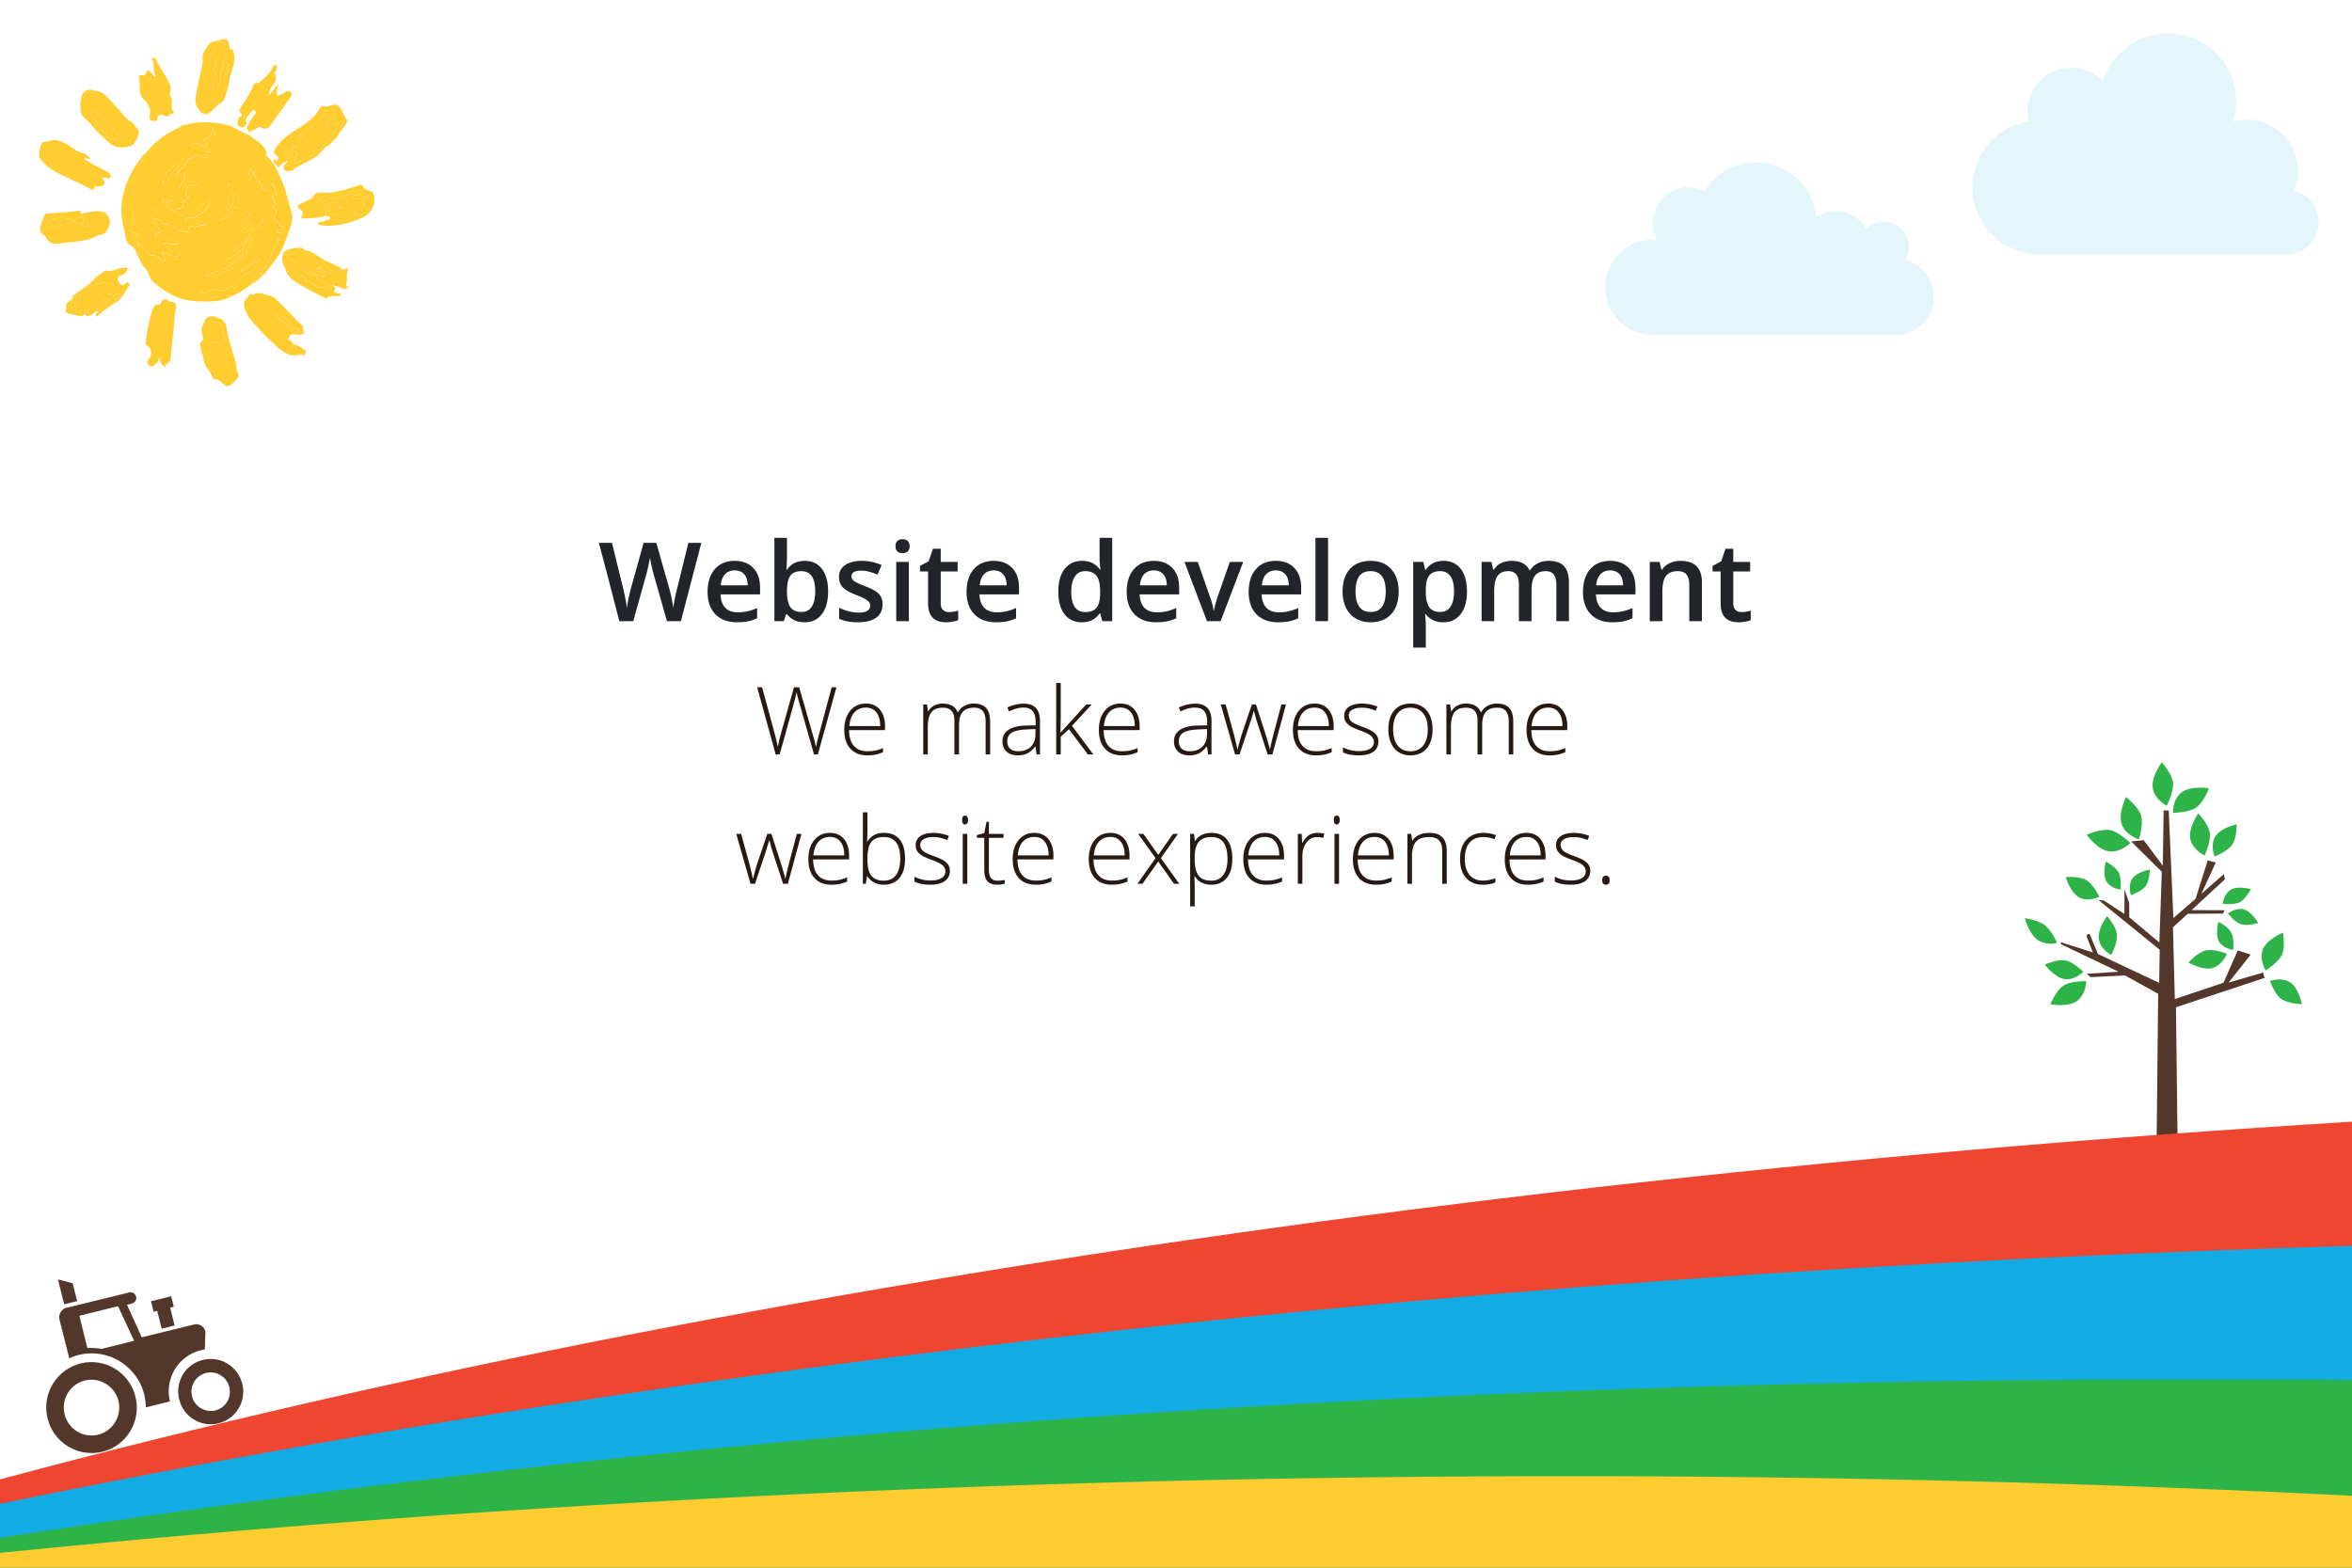 <svg width="1200" height="800" viewBox="0 0 1200 800" fill="none" xmlns="http://www.w3.org/2000/svg"><rect x="0" y="0" width="1200" height="800" fill="#333333" stroke="none"/><g clip-path="url(#a)"><path fill="#fff" d="M0 0h1200v800H0z"/><path fill="#fff" d="M0 0h1200v800H0z"/><path fill="#fff" fill-opacity=".96" d="M0 0h1200v800H0z"/><path d="M971.877 132.816c1.257-2.098 2.095-4.196 2.095-6.714 0-7.133-5.864-13.008-12.984-13.008-3.351 0-6.283 1.259-8.796 3.357-3.351-5.035-8.796-8.812-15.497-8.812-3.77 0-7.121 1.26-10.053 2.937-1.675-15.525-14.659-27.694-30.575-27.694-11.309 0-20.942 5.875-26.387 14.687-2.513-1.26-5.445-2.098-8.377-2.098-10.052 0-18.01 8.392-18.01 18.462 0 2.938.837 5.875 2.094 8.392h-2.094c-13.403 0-24.293 10.91-24.293 24.338C819 160.09 829.89 171 843.293 171H967.27c10.471 0 19.267-8.812 19.267-19.302.419-9.231-6.283-17.204-14.66-18.882zm198.66-35.597c1.039-3.106 2.078-6.21 2.078-9.834 0-14.49-11.949-26.394-26.496-26.394-2.078 0-4.675.517-6.753 1.035 1.039-3.105 1.558-6.728 1.558-10.35 0-19.15-15.585-34.676-34.807-34.676-15.586 0-28.573 10.35-33.25 24.324-4.155-4.14-9.87-6.728-16.104-6.728-12.468 0-22.34 9.834-22.34 22.255 0 1.552 0 3.622.52 5.175-16.624 2.588-28.573 16.561-28.573 33.64 0 19.149 15.585 34.158 34.288 34.158h125.722c9.352 0 16.625-7.246 16.625-16.562 0-7.763-5.195-13.973-12.468-16.043z" fill="#12ABE3" fill-opacity=".11"/><path d="M91.243 65.226c1.6-1.534 3.755-1.511 5.732-2 5.087-1.29 10.219-.867 15.306-.178 3.266.444 6.376 1.445 9.308 3.312 2.044 1.289 4.6 1.822 6.576 3.4 2.31 1.868 5.065 3.223 6.776 5.802.555.844 1.266 1.6.822 2.734-.245.622.089 1.222.533 1.578 3.288 2.823 4.865 6.668 6.687 10.446 2.755 5.668 3.843 11.803 5.71 17.738 1.021 3.267-.045 6.645-1.223 9.802-1.155 3.111-2.132 6.312-3.598 9.29-1.311 2.623-3 5.113-4.821 7.447-3.021 3.845-5.998 7.824-10.42 10.246-.133-1.378 1.023-1.778 1.867-2.445 1.022-.822 2.088-1.467 2.843-2.734 1.689-2.822 3.244-5.69 4.799-8.58 1.577-2.955 1.755-6.6 5.243-9.223-1.311.222-1.733.31-2.288.4.577-.712 1.066-1.312 1.532-1.89.511-.644 1.022-1.311 1.6-2.022-.955 0-2.266 1.155-2.577-.378-.267-1.29 1.155-.734 1.866-.934.511-.133.955-.355 1.2-.844.155-.29.133-.934-.111-.845-1.844.711-1.733-1.245-2.577-1.734-2.022-1.178-2.644-2.333-1.356-4.467.49-.823.6-2.023-.177-2.823-.578-.6-.511-1.09-.023-1.467.867-.667.356-.622-.155-1.267-.978-1.2-1.733-2.978-.844-4.512.822-1.378 1.11 1.245 2.088.556-1.577-4.913-1.866-5.446-3.31-6.157.244 1.8-.044 1.511-1.644 3.156-1.577 1.6-1.777-.822-2.732-.49.355-2.977-2.577-4.067-3.622-6.267-.71-1.512-1.888-2.8-2.865-4.201-.111 1.69-1.222 3.379.555 4.468.422.266 0 .933-.133 1.422-.222.845-.378 1.8.244 2.4 1.755 1.69.933 3.201-.222 4.624-1.11 1.378-1.777 2.734-1.355 4.556.644 2.823-.045 5.135-2.688 6.69-1.222.734-1.644 1.846-.667 3.157 0 .067 0 .156.023.222-.023-.066-.023-.155-.045-.222 1.377-.956 2.777-1.934 4.154-2.89h-.022c.467.778-.044 1.179-.577 1.668-1.91 1.822-3.222 4.067-4.888 6.468 3.377-.267 4.066-3.379 6.043-4.69 1 .555-.622 1.133.133 1.511.355.178 1.11-.8 1.31.289.134.667-.444 1.29-.955 1.334-2.554.2-2.665 2.467-3.51 4.045-.444.822-1.044 1.445-1.555 2.178-1.644 2.334-4.865 3.023-5.953 5.957 3.243-1.156 8.086-5.312 9.752-8.202.822-1.422 1.155-3.445 3.577-3.2.244.022.822-.534.822-.8-.111-2.268 2.51-2.779 2.954-4.69.067-.334.667-.534 1.09-.29.443.245.354.667.332 1.112-.289 4-.8 7.957-2.577 11.625-.6 1.267.356 2.556-.755 4.045-2.244 3.045-4.199 6.201-7.642 8.113-.8.444-1.844.844-2.177 2.29 3.62-1.801 6.442-4.335 10.285-6.647-1.688 2.067-2.71 3.757-3.51 5.58-.266.577-.6 1.133-1.221 1.133-2.444-.045-4.11 1.845-5.288 3.245-1.799 2.09-3.754 3.779-6.153 4.801-1.378.578-3.066 1.867-4.421 1.223-2.488-1.156-4.488-.29-6.51.733-.732.378-1.132.533-1.999.356-.688-.156-2.354-1.134-2.421.933-.022 1.312-.222 2.756 1.866 2.423.733-.111 1.555.022 2.244-.222 4.11-1.467 8.553-.8 12.685-1.956.11-.023.266.177.4.289-3.488 2.445-7.62 2.956-11.619 3.067-6.22.155-12.44 0-18.328-2.89-4.243-2.089-8.042-4.69-11.263-8.023-1.333-1.4-1.355-3.824-2.843-5.402-2.888-3.023-4.066-7.046-5.998-10.624-.156-.29-.2-.845-.4-.89-4.599-1.266-3.866-5.623-4.754-8.734-1.555-5.446-1.955-11.136-.8-16.782 1.444-7.046 4.42-13.403 8.864-19.07.91-1.156 1.466-2.69 3.021-3.29-.755 2.623-2.288 4.979-3.71 7.157-1.866 2.845-2.777 5.846-3.665 8.957-.267.912-.556 2.112 1.11 2.534.6.156 1.489 1.69 1.022 2.067-2.332 1.779-1.155 4.424-1.733 6.602-.088.355-.888 1.778.245 2.49 2.11 1.333-.222 1.11-.689 1.733.778.778 1.866 1.4 1.977 2.645-.51.822-1.333-.822-1.644.2-.2.622.422.911 1 1.222 1.377.756 1.844 1.912.089 2.579-.933.355-.91.911-.978 1.467-.155 1.2.978.822 1.578 1.133-.445.356-1.4.867-1.156 1.156 1.4 1.8 1.111 4.601 3.422 5.868-1.822-2.023-.822-4.934-2.266-7.046 1.555.178 2.977 2.067 2.31 3.312-.4.756-.31 1.2.089 1.8.955 1.356 1.666 3.023 2.932 4.001 1.222.934 2.066 3.223 4.332 2.045h.023c1.266.89 2.532 1.756 3.798 2.667.511.378 1.044.623 1.578.178.622-.533.088-1.022-.156-1.534-.489-.91-1.6-1.555-1.333-2.822h.022c1.822 1.244 3.933 1.756 6.043 2.245.933.2 1.91.533 2.51-.445.378-.6.733-1.578.267-2.112-.6-.71-1.444-1.044-2.644-.578-1.533.6-5.02-1.844-5.576-3.556 2.555.067 5.132 1.178 7.82.223-.222-.312-.267-.512-.4-.556-2.621-1.023-5.643-1.245-7.509-3.89-.644-.934-.71.578-1.066.622-.889.134-1.488 1.134-2.421.867-.29-.089-.69-.711-.6-.978.289-.956 1.066-1.378 2.044-1.578 1.621-.333.533-1.111.177-1.69-1.177-1.888-2.799-3.555-3.199-5.778 2.155.2 3.888 1.133 5.199 2.845.133.178.444.356.666.333 3.732-.422 5.887 3.179 9.286 3.601 1.289.156 2.933 1.378 2.8-1.289-.067-1.356 1.577-1.378 1.688-1.311 1.955 1.066 3.599-.778 5.42-.467.955.178 1.622-.156 2.244-.89-1.422-.4-2.688-2.178-4.288-.177-.222.267-1.266-.089-1.932-.222-.822-.156-1.622-.423-2.444-.512-.6-.066-1.31.645-1.755-.266-.222-.49-.178-1 .289-1.356.6-.49 1.222-1 1.932-.156v.2c0-.066-.022-.133-.022-.2 3.71-.6 6.287-3.045 8.709-5.623.688-.734.933-1.934 1.221-2.979.2-.777-.91-1.155-1-.91-.577 1.51-2.51.666-3.11 1.955.09.8 1.223-.022 1.29.8.021.467-.334.69-.712.912-3.021 1.889-7.22 1.089-9.73 4.178-.133.156-.667.067-.978-.022-2.332-.778-4.754-.978-6.753-2.978-1.089-1.09-1.222-3.045-3.11-3.423-.378-.067-.311-.734.089-1.045.355-.289.777-.267 1.177-.067.644.334.267 1.356 1.066 1.6 2.355-2.511 2.622-2.511 3.51-.022-1.044.112-3.02-.533-2.31 1.379.267.666 1.289 2.4 2.844 2.6.377.045.977.422.933-.244-.09-1.4.888-.956 1.6-1.223.932-.378 2.22-.778 1.332-2.356-.31-.533-.333-1.067.578-1.29 1.444-.333 2-1.622 2.777-2.733-3.932-.178-.511-2.467-1.044-3.712-.467-1.067.844-1.867 2.11-1.756.822.067 1.622.422 2.444.556.6.11 1.266.11.977-.867-.333-1.156-3.82-2.445-4.798-1.778-1.6 1.067-2.777 2.734-5.11 3.8 1.066-3.022 4.488-4.8 2.688-8.112-1.088.2-1.333 1.356-2.021 2.045-.622.6-1.244.578-1.8.133-.6-.467.178-.822.267-1.245.422-1.8 2.088-2.511 3.154-3.734 1.466-1.69 1.844-4.6 4.91-4.6.178 0 .444-.29.51-.512.49-1.578 1.49-1.111 2.511-.711.844.333 1.733.622 2.6.911.555.2 1.221.533 1.665.111.6-.556-.11-1.045-.377-1.511-.711-1.245-.2-1.49.977-1.334.467.067.911.578 1.6-.044-1.333-2.067-4.177-1.378-5.62-3.045v.022c.688-.378 1.288-1.245 2.176-.356.29.267.69.711 1 .178.156-.267.089-.911-.133-1.134-.489-.51-1.133-.889-2.022-1.533 2.6-.49 4.266-1.823 4.799-4.29.044-.178.377-.29.6-.445h-.023c.378.645.756 1.267 1.422 2.356-.6-4.09-4.243-6.445-8.064-5.512-2.155.534-4.399.756-6.465 1.8-1.444.645-3.043.845-4.332-.422zm31.146 66.303c-.133.29-.2.667-.422.845-4.443 3.312-9.264 5.89-14.684 7.201-1.022.245-1.955.534-3.021 1.223 8.775 1.222 20.704-7.068 22.148-12.958-.31.266-.688.555-1.066.866.31-2.2 1.822-3.734 3.066-5.4.333-.445.733-1.09.155-1.534-.355-.267-1.044-.134-1.355.31-1.177 1.623-3.577 2.468-3.11 5.113.089.467-.378 1.022-.667.911-1.955-.755-2.443 1.112-3.443 1.934-1.733 1.467-3.954 1.912-5.843 3.067-.422.267-1.044.334-.844 1 .178.645.756.556 1.267.49 2.31-.312 4.576-.778 6.042-2.868.489-.689 1.044-1.044 1.777-.2zm-6.064-38.275c.51 4.335.6 8.18-.2 12.025-.134.623-1.267 1.334-.045 1.8.778.29 1.244-.6 1.666-1.244 2.577-4.112 2.222-8.246-1.421-12.58zm2.532 14.492c-2.466 1.734-4.91 3.446-7.376 5.18 2.822-1.179 5.621-2.357 7.376-5.18zm1.577-1.489a4.505 4.505 0 0 0-.244-.733c0-.023-.355.022-.422.11-.133.267-.2.556-.311.845.155-.044.31-.066.977-.222zm-53.25-6.312c.022-.045.089-.111.067-.156-.022-.044-.089-.089-.133-.133-.045.089-.09.155-.134.244.067.022.134.022.2.045z" fill="#FFCD30"/><path d="M69.028 118.838c-.6-.29-1.733.066-1.577-1.134.066-.533.022-1.111.977-1.467 1.755-.667 1.311-1.822-.089-2.578-.555-.311-1.177-.6-1-1.223.312-1.022 1.134.623 1.645-.2-.111-1.245-1.2-1.867-1.977-2.645.444-.622 2.799-.4.688-1.733-1.133-.712-.333-2.112-.244-2.49.577-2.178-.6-4.8 1.733-6.601.466-.356-.422-1.912-1.022-2.067-1.666-.423-1.378-1.623-1.111-2.534.889-3.112 1.8-6.113 3.665-8.958 1.422-2.178 2.955-4.512 3.71-7.157 4.532-5.69 10.175-9.913 16.817-12.87 1.311 1.268 2.888 1.068 4.221.379 2.066-1.045 4.31-1.29 6.465-1.8 3.843-.934 7.464 1.422 8.064 5.511-.666-1.089-1.044-1.733-1.422-2.356 0-.066-.022-.155-.022-.222.022.067.022.156.045.222-.2.156-.556.267-.6.445-.556 2.467-2.222 3.8-4.799 4.29.889.644 1.533 1.022 2.022 1.533.222.223.289.867.133 1.134-.31.533-.71.111-1-.178-.91-.867-1.488-.022-2.177.356-1.977-2.2-2.665-2.2-4.998.066 1.71.134 3.377 1.467 5.02-.11 1.467 1.666 4.31.977 5.621 3.045-.689.6-1.133.088-1.6.044-1.177-.156-1.688.089-.977 1.333.267.467.978.956.378 1.512-.445.422-1.111.089-1.666-.111-.867-.311-1.755-.578-2.6-.911-1.044-.423-2.043-.867-2.51.71-.067.2-.333.512-.51.512-3.089 0-3.444 2.912-4.91 4.601-1.067 1.223-2.733 1.934-3.155 3.734-.089.422-.866.756-.267 1.245.556.444 1.178.467 1.8-.133.71-.69.933-1.845 2.021-2.045 1.8 3.311-1.621 5.09-2.688 8.112 2.355-1.089 3.51-2.733 5.11-3.8 1-.667 4.487.622 4.798 1.778.29.978-.377.978-.977.867-.822-.134-1.622-.49-2.444-.556-1.266-.111-2.554.689-2.11 1.756.533 1.245-2.888 3.512 1.044 3.712-.778 1.111-1.333 2.4-2.777 2.734-.91.2-.866.733-.578 1.289.889 1.578-.4 1.978-1.332 2.356-.69.267-1.689-.178-1.6 1.222.044.69-.555.29-.933.245-1.555-.2-2.577-1.934-2.844-2.6-.733-1.89 1.244-1.268 2.31-1.379-.888-2.49-1.154-2.49-3.51.023-.799-.245-.421-1.267-1.066-1.6-.4-.223-.822-.223-1.177.066-.4.311-.466.956-.089 1.044 1.888.356 2.022 2.334 3.11 3.423 2 2 4.443 2.2 6.754 2.979.31.111.844.178.977.022 2.533-3.09 6.71-2.29 9.73-4.179.378-.244.756-.444.711-.91-.066-.823-1.177.021-1.288-.801.6-1.29 2.532-.445 3.11-1.956.089-.267 1.2.133 1 .911-.29 1.045-.533 2.245-1.222 2.979-2.422 2.578-4.999 5.023-8.708 5.623h.022c-.711-.845-1.333-.333-1.933.156-.467.378-.511.889-.289 1.356.445.91 1.155.222 1.755.266.822.09 1.622.356 2.444.511.666.112 1.71.49 1.933.223 1.6-1.978 2.865-.223 4.287.178-.622.733-1.288 1.044-2.244.889-1.799-.312-3.465 1.533-5.42.466-.111-.066-1.755-.066-1.688 1.312.133 2.667-1.511 1.445-2.8 1.289-3.42-.422-5.576-4.023-9.286-3.6-.2.021-.533-.156-.666-.334-1.31-1.712-3.044-2.667-5.198-2.845.4 2.222 2.021 3.89 3.199 5.779.355.578 1.444 1.333-.178 1.689-.978.2-1.755.622-2.044 1.578-.067.267.311.89.6.978.933.267 1.533-.733 2.421-.867.356-.044.422-1.556 1.067-.622 1.866 2.645 4.865 2.867 7.508 3.89.112.044.178.244.4.555-2.71.934-5.265-.155-7.82-.222.556 1.711 4.044 4.134 5.577 3.556 1.2-.466 2.021-.133 2.643.578.467.534.111 1.512-.266 2.112-.622.956-1.6.644-2.51.444-2.111-.489-4.222-1-6.043-2.245 0-.088.022-.2.022-.289-.022.09-.044.2-.067.29-.244 1.266.844 1.889 1.333 2.822.267.49.778 1 .156 1.534-.533.444-1.067.2-1.578-.178-1.244-.911-2.532-1.778-3.798-2.667v-.667h-.223c.067.222.134.445.2.645-2.266 1.155-3.11-1.112-4.332-2.045-1.266-.956-1.977-2.645-2.932-4.001-.4-.578-.511-1.045-.089-1.8.667-1.223-.755-3.135-2.31-3.312l.044.089zm11.086-11.47c-.556.223-.934-.933-1.467-.266-.333.422.045.933.334 1.333.288.378.622.934 1.155.49.533-.445.289-1.045-.022-1.557 0-.088-.023-.155-.023-.244 0 .067 0 .156.023.244zm11.24-24.05c-.577-.644-1.133-.4-1.666.134-1.666 1.734-3.399 3.445-4.998 5.268-1.155 1.312-1.355 3.023-1.4 4.69-.022.356.178.956.445 1.067.555.244.866-.245 1.088-.734 1.622-3.423 3.421-6.757 6.531-9.09.645-.467.267-.867 0-1.334zm31.657 29.762c-.977-1.31-.555-2.422.667-3.155 2.666-1.578 3.332-3.868 2.688-6.69-.422-1.823.244-3.201 1.355-4.557 1.155-1.423 1.977-2.934.222-4.623-.622-.6-.466-1.556-.244-2.4.133-.468.577-1.135.133-1.423-1.777-1.112-.666-2.779-.555-4.468.977 1.4 2.155 2.69 2.865 4.2 1.045 2.201 3.977 3.29 3.622 6.269.955-.334 1.133 2.09 2.732.489 1.622-1.645 1.91-1.356 1.644-3.156 1.444.71 1.733 1.244 3.31 6.156-.955.667-1.266-1.933-2.088-.555-.911 1.533-.133 3.312.844 4.512.51.644 1.022.578.156 1.267-.49.378-.556.867.022 1.467.777.822.666 2 .177 2.823-1.288 2.111-.666 3.29 1.356 4.467.844.49.733 2.445 2.577 1.734.244-.089.266.533.11.845-.244.489-.688.689-1.199.844-.71.2-2.133-.355-1.866.934.31 1.533 1.622.378 2.577.378-.556.71-1.067 1.378-1.6 2.022-.466.578-.955 1.178-1.532 1.89.555-.09.977-.178 2.288-.4-3.466 2.622-3.644 6.267-5.243 9.224-1.555 2.89-3.11 5.756-4.799 8.58-.755 1.266-1.821 1.91-2.843 2.733-.822.667-2 1.067-1.866 2.445-3.221 2.178-6.132 4.868-10.042 5.89-.133-.089-.31-.31-.4-.289-4.154 1.156-8.575.49-12.684 1.956-.69.245-1.489.09-2.244.223-2.11.31-1.91-1.134-1.866-2.423.044-2.09 1.733-1.09 2.421-.934.844.178 1.244.045 2-.355 2.021-1.023 4.02-1.89 6.509-.734 1.355.645 3.043-.644 4.42-1.222 2.4-1.023 4.355-2.712 6.154-4.801 1.2-1.378 2.844-3.29 5.287-3.245.645.022.978-.556 1.222-1.134.8-1.8 1.822-3.49 3.51-5.579-3.82 2.312-6.664 4.868-10.285 6.646.333-1.423 1.377-1.845 2.177-2.29 3.443-1.911 5.398-5.09 7.642-8.112 1.11-1.49.133-2.779.755-4.046 1.777-3.667 2.288-7.624 2.577-11.624.022-.445.111-.867-.333-1.112-.444-.244-1.022-.044-1.089.29-.444 1.91-3.065 2.422-2.954 4.69.022.266-.556.844-.822.8-2.4-.245-2.755 1.777-3.577 3.2-1.688 2.89-6.51 7.046-9.752 8.202 1.088-2.934 4.31-3.623 5.953-5.957.511-.734 1.11-1.356 1.555-2.178.844-1.578.956-3.868 3.51-4.046.489-.044 1.089-.644.956-1.333-.2-1.09-.978-.111-1.311-.29-.756-.377.844-.955-.134-1.51-1.977 1.289-2.665 4.4-6.042 4.69 1.666-2.401 2.977-4.646 4.887-6.469.511-.489 1.044-.889.578-1.667.577-.444 1.377-.689 1.422-1.622-.844.2-2.022.089-1.4 1.622-1.377.956-2.777 1.934-4.154 2.89l.044.022zm26.703 62.77c2.422-.09 3.932 1.822 5.865 2.778.733.356.2 1.356 0 2.09-.31 1.244-.889.177-1.31.133-1.422-.111-2.666.644-4.177.555-4.488-.266-7.353-3.134-10.308-5.912-2.532-2.378-5.065-4.779-7.398-7.357-3.332-3.69-7.109-7.135-7.864-12.514-.222-1.6.556-2.645 1.577-3.512.822-.711.845-2.823 2.8-1.778.133.067.377.111.488.022 2.71-1.911 5.243.045 7.798.49 3.132.533 4.887 3.333 7.02 5.245 3.399 3.045 6.265 6.735 9.752 9.758 1.444 1.244.378 2.933 1.133 4.245-1.11.622-2.221.911-3.554.733-1.377-.155-2.777-1.089-3.999 1.2-.777 1.468-.755 1.29.489 1.712.933.334 1.177 1.378 1.733 2.09-.445.4-1.266.71-.6 1.533.289.356.866.356 1.089.067.577-.69-.311-1.045-.534-1.578zm3.221-7.535c-.866-.245-1.621-.29-2.221-.645-.91-.533-2.133-.644-2.533-1.978-.844-2.823-4.243-4.868-7.664-4.534 3.177 2.622 6.154 5.156 9.197 7.624 1.022.8 2.11.955 3.222-.467zM52.522 90.876c.089.4.044.911.267 1.223 1.421 1.867.133 2.333-1.333 3.022-1.111.512-3.421-1.289-3.288 1.645-.667-.089-1.4-.022-1.955-.31-6.487-3.58-13.485-6.113-19.838-9.959-2.422-1.444-4.132-3.556-5.932-5.579-.044-.066-.11-.133-.133-.2-.955-1.689.466-8.38 1.977-8.246 2.2.2 3.732-1.422 6.087-1 4.154.778 7.264 3.045 10.486 5.312 1.8 1.267 4.243 1 5.842 2.712.422.467 1.089.711 1.333 1.4-.977.89-1.91-.933-2.954.29 2.82 1.955 5.931 3.422 8.93 5.045 1.177.644 2.422 1.2 3.51 1.978.667.467 1.244 1.289.867 2.2-.423.978-1.311.578-1.978.356-.71-.222-1.288-.289-1.888.2-.444-.734-1.022-.711-1.644-.289-.044.044.045.49.178.6.577.422 1.022-.022 1.466-.4zM69.45 65.004c2.71 2.178.711 4.979-.6 7.557-1.244 2.445-3.754 2.423-6.287 2.6-5.465.423-8.042-3.6-11.418-6.579-2.888-2.556-4.999-5.8-7.931-8.268-1.111-.934-1.8-2.045-1.977-3.623-.311-2.89-.267-5.69.755-8.446.689-1.845 3.799-3.157 5.554-2.179 1.31.734 2.777.09 4.199 1.045 3.176 2.156 5.42 5.157 8.02 7.824 2.376 2.445 3.976 5.646 7.308 7.202.8.377 1.266 1.511 2.377 2.867zM54.41 61.18c-.333-.467-.6-.534-.977-.534-1.333-.044-3.133.2-1.577-2.089.066-.089-.045-.378-.067-.378-1.489 0-2.488-1.467-3.866-1.445-1.177.023-1.888 1.067-1.155 2.156 1.844 2.801 3.71 5.624 5.887 8.158.8.933 1.978 1.267 2.377 2.845.334 1.289 2 1.734 3.555 1.4.977-.2 1.8-.8 1.51-1.6-.444-1.312-.2-3.245-2.265-3.601-.778-.133-1.178-.578-1.6-1.311-.689-1.245-2.488-1.845-1.822-3.601zm85.596-24.271c1.222 2.023 1.022 4.623-.844 6.69-1.2 1.334-1.844 2.756-1.933 4.846 2.044-1.4 2.688-3.868 5.02-5.424-.71 2.29-1.71 4.09-.644 6.046 1.267-.667 2.689-1.2 3.866-2.067.977-.734 1.844-.867 2.688-.2 1 .778.6 1.978.067 2.734a689.511 689.511 0 0 1-10.553 14.825c-.955 1.29-3.22 1.6-3.798 1.045-1.533-1.445-2.2-.111-3.2.356-.821.377-1.666.777-2.51 1.133-.488.2-1.066 1-1.466-.244-.2-.623-1.266-.823-.622-1.89 1.177-2 2-4.245 3.643-5.979.645-.667 1.2-1.378.445-2.156-.889-.911-1.755.045-2.044.645-.8 1.69-3.6 2.423-2.377 5.179.244.533-.711 1.956-1.444 2.4-.622.378-1.822.09-2.533-.578-.866-.8-.688-1.845-.4-2.823.2-.733.534-1.422 1.222-1.844h-.044c1.733-.534.333-1.712.11-2.023-.666-.911-.643-1.578-.066-2.445 2.466-3.734 5.11-7.38 6.687-11.625.244-.689 1.222-1.089 1.866-1.622h-.044c.11.289.2.867.533.622 2.932-2.245 5.687-4.69 7.553-7.957.4-.711.644-1.845 1.622-1.334.71.378.355 1.534.177 2.312-.11.533-.4 1.111-1 1.378l-.133-.045.156.045zm-7.687 19.96l.134-.178-.2.044.066.134zm-20.571-3.934c-1.71 1.644-3.31 3.645-5.354 4.956-.8.511-2.71.511-3.932-.667-2.2-2.133-3.132-4.756-2.621-7.668 1.044-5.934 2.31-11.847 3.576-17.76.2-.888-.222-1.6-.155-2.444.155-2.734 2.021-4.623 3.221-6.802.644-1.178 7.664-2.956 8.864-2.467 1.866.756 1.2 2.8 1.888 4.179.222.467-.6 1.422.8.933 1.178-.422.71.534.866.934 1.356 3.356.49 6.646-.577 9.802-1.31 3.89-1.644 8.002-2.955 11.891-.688 2.068-.955 4.312-3.62 5.113zm4.91-19.382c-1.422 1.133-1.333 2.756-1.71 4.8 1.976-1.533 1.799-3.178 1.687-4.8.267-.267.645-.49.29-.934-.045-.044-.178-.066-.223-.044-.489.289-.222.644-.044.978zm-1.71-11.358c-1.178-.311-2.489-1.067-3.422-.756-.778.267-2.377 1.29-1.333 2.934.689 1.09-.266 1.445-.866 1.978-.467.422-1.422.534-1.244 1.378.2.956.866.667 1.555.423.577-.2.51.333.577.755.333 1.845-.066 3.601-.688 5.313-.334.889-1.822 1.689.088 2.533.534.245.156.934.09 1.356-.2 1.667-.334 3.334-.778 4.957-.178.644-.844 2 .622 2.222 1.088.156 1.821-.4 2.066-1.689a427.122 427.122 0 0 1 3.421-16.692c.267-1.29.355-3.068-.089-4.712zm-91.683 98.532c-5.199-3.112-1.822-7.001-.578-10.758.4-1.2 1.466-.978 2.333-1.044 4.22-.356 8.441-.712 12.662-.956.778-.044 1.466-.289 2.2-.378.488-.067 1.266-.444 1.288.6.044 1.734.91.69 1.644.578 3.466-.533 6.887-1.778 10.441-.355 1.4.555 3.31 3.956 2.822 5.334-1.067 2.912-1.6 6.38-5.954 6.112-5.843 3.935-12.796 3.112-19.239 4.424-3.243.6-5.998.066-7.62-3.557zm13.062-8.668c-2.488-.8-4.998-.756-7.553-.712-2.088.045-3.599.534-4.243 2.579-.178.533-1.377.822-.489 1.622.533.49 1.2.556 1.866.178 1.444-.8 2.644-.422 3.755 1.267.288-1.911 1.288-2.178 2.688-2.223 1.821-.044 3.732-.377 3.976-2.711zm8.93 4.134c-.021-1.623-.488-2.2-1.199-2.2-1.155-.023-1.688-.912-1.6-1.579.445-3.067-2.132-.066-2.665-1.4-.267-.645-.867.133-1 .534-.289.889-1.333 1.044-1.844 1.844 1.111.49 2.066.578 3.088.423.467-.067 1.378-.023 1.378.022.222 2.778 2.665.711 3.843 2.356zm69.313 48.433c.755.644.844 1.911 1.066 3.156 1.022 5.779 2.933 11.336 4.532 16.959.578 2.045.311 4.2 1.51 6.201.867 1.467-3.931 6.335-5.709 6.046-.488-.089-1.044-.178-1.4-.489-1.554-1.356-2.82-3.134-5.264-2.912-.222.023-.622-.377-.711-.666-1.111-3.423-4.31-5.802-4.754-9.647-.222-1.845-1.222-3.579-1.4-5.512-.133-1.4-1.155-2.645.822-3.846.755-.466.2-2.533-.2-3.823-.866-2.778.844-4.934 1.888-7.157.867-1.822 4.044-1.956 5.954-.778.622.378 1.51.29 2.133.645.533.333.866 1 1.533 1.823zm-7.887.244c-1.555-.133-.955.956-1.066 1.8-.4 2.979 2.333 4.913 2.421 7.713 0 .29.534.956.867.6 1.022-1.178 1.755-.066 2.643.134 1.822.422 3.044.31 3.11-2.2.045-1.823-1.421-2.935-1.354-4.735.066-1.467.377-3.934-2.689-2.912-.177.067-.533-.333-.777-.533-1.11-1-2.177-1.756-3.155.133zm-25.614 17.47c.089 2.067-1.155 3.045-2.488 4.156-1.267 1.045-2.066.378-2.8-.355-.777-.8-.533-1.867.09-2.712 1.532-2 1.799-5.29-.09-6.424-1.888-1.133-1.421-2.111-1.244-3.778.49-4.535 1.489-8.913 2.644-13.292.578-2.2 1.089-4.534 4.11-4.6.689-.023.6-.712.888-1.09 1.022-1.29 2.133-2.245 3.755-.756.289.267.71.49 1.088.511 2.444.156 3.155.978 2.688 3.268-.666 3.223-.733 6.512-1.044 9.735-.533 5.468-1.2 10.936-1.688 16.426-.155 1.6-2.244 1.89-2.688 3.534-.156.6-.889-.267-1.31-.622-1.134-1.023-1.2-2.579-1.911-4.001zm85.262-72.26c-3.754 1.2-7.664 1.29-11.552 1.423-.622.022-1.466-.667-1.11-1 2.132-2.023-.134-3.224-1-4.09-1.378-1.334-.378-1.734.422-2.179 1.888-1.022 3.843-1.911 5.776-2.845.066-.044.2-.044.222-.11 2.132-4.757 6.598-2.401 9.93-2.98 4.688-.822 9.242-1.933 13.685-3.622 1.177-.445 1.91-.667 2.732.911.533 1.045 2.4 1.467 3.755 2 .8.334 1.266.8 1.444 1.579 1.4 5.779-1.289 10.068-6.932 12.425-4.132 1.733-8.308 2.933-12.707 3.422-2.466.267-4.998.312-7.464-.2-.467-.088-1.155-.022-1.177-.689-.023-.578.622-.978 1.044-.866 1.51.355 2.421-1.09 3.798-1.112 1.955-.044 1.245-1 .556-1.89.022-.132.022-.244.044-.377 4.554-.067 8.886-1.356 13.44-1.978.156.711-.866 2.334 1.333 2.134 1.489-.134 2.666-.312 2.022-2.268-.267-.777.022-1.444.578-2.067.288-.333.888-.978.377-1.267-2.155-1.178-.2-1.355.356-2.022.6-.711 1.733-1 2-2.312-1.911.534-3.555 1.112-5.221 1.423-.911.178-2.378.333-2.577-.867-.178-1.134 1.221-1.067 2.066-1.29.244-.066.51-.066.733-.155.622-.267 1.288-.556.888-1.467-.4-.867-.977-.4-1.466-.155-5.976 3.156-12.552 3.445-19.083 3.912-.333.022-.71-.045-.822.333-.066.178.156.622.222.622 1.8-.155 2.577 1.245 3.777 2.2 1.644 1.312 2.421-.422 3.266-1.488.31-.4.533-1.445 1.2-.734.954 1.022-.6 1.912-.512 3 .045.556-.222 1.223-1.222 1.2-3.199-.132-3.199-.088-2.754 3.09-.023.134-.045.245-.067.356zM146.87 81.919c-2.066.933-3.643 1.844-4.82 3.623-.822-1.445-2.488-2.268-2.644-4.068.933-.756 1.533 1.534 2.355.067.689-1.223-.156-1.867-1-2.468-1.288-.91-1.2-1.6-.355-3.067 3.887-6.69 11.04-9.335 16.639-13.87 2.177-1.755 4.288-3.467 5.532-6.045.533-1.09 1.844-2.245 2.732-1.912 2.622 1 5.243-2.334 7.753.223 1.844 1.867 2.044 4.69 3.999 6.579.378.355-.578 2.845-1.489 3.712-2.177 2.045-2.999 5.023-5.331 6.934-.867.712-1.444 1.868-2.51 2.401-2.644 1.311-3.866 4.067-6.22 5.757-3.689 2.645-8.132 3.912-11.686 6.779-.91.733-2.555.667-3.865.69-1.289.021-1.644-2.024-.6-3.424.422-.511 1.222-.645 1.51-1.911zm4.355-7.135c-1.667 1.178-3.244 2.245-4.777 3.356-.51.378-1.288.645-1.022 1.534.156.466.445.978.978 1.067.8.11 1.133-.49 1.466-1.112.355-.644.866-1.222 1.31-1.822.4-.534.756-1.29 1.578-.712.644.445 1.022 1.112.666 1.979a61.412 61.412 0 0 0-.955 2.6c-.155.467-.555.934-.177 1.423.466.622.888-.111 1.332-.134 2.422-.133 3.777-2.622 5.865-3.023 3.732-.71 5.776-3.734 8.087-5.912 3.332-3.112 5.709-7.335 7.997-11.847-2.688 1.2-5.243 1.578-7.642 2.8a18.59 18.59 0 0 1 3.977-5.912c.888-.867.51-1.822.688-2.734.067-.333-.288-.733-.622-.578-1.466.667-3.399-.088-4.532 1.667-2.999 4.713-7.42 7.891-11.974 10.892-.8.51-1.51 1.111-1.088 2.356.8-.445 1.555-.89 2.288-1.312-.355 3.512-3.754 3.935-5.687 5.868.866.378 1.2-.955 2.244-.444zM79.447 38.998c-1.133-2.578-.777-5.379-1.555-8.001-.133-.467-.622-1.245.222-1.49.644-.177 1.178.178 1.533.956 1.4 3.023 3.288 5.801 4.932 8.669 1.355 2.356 3.31 5.134 2.11 8.38-.31.844.245 1.466.556 2.11 1.2 2.401-.756 5.446 1.51 7.647.245.244-.044.733-.422.689-1.666-.178-2.621 2.49-4.62 1.022-1.622-1.178-3.377-.222-3.444 1.779-.044 1.822-1.444.755-2.044.866-1.177.2-2.244-.555-1.91-1.956.888-3.711-.2-6.512-3.066-9.046-2.066-1.823-1.71-4.734-2.022-7.246-.11-.911.045-1.845-.133-2.734-.31-1.556-.4-2.734 1.8-2.156.444.111.844.267 1.2-.4 1.554-2.867 1.599-2.845 3.642-.222.356.444.734.889 1.089 1.333.222-.066.422-.133.622-.2zm75.887 88.552c3.288.445 5.91 2.423 8.487 4.18 2.177 1.51 4.665 2.155 6.886 3.4 1.067.6 2.31.778 3.133 1.934 1.066 1.489 2.466-.823 4.02.333-1.643 2.156-.244 4.912-1.221 7.402-.333.844.51 1.533 1.022 2.2v-.044c-2.11 1.333-3.799-.6-5.732-.778-.71-.067-1.355-.69-2.421-.511.71.689 2.4.733 1.155 2.4-.866 1.178.71 1.29 1.51 1.578.578.2 1.645-.111 1.533.845-.133 1-1.11.6-1.821.644-1.71.09-3.532-.689-5.065 1.067-.289.312-2.244-.666-3.333-1.244-4.576-2.468-9.219-4.801-13.529-7.691-2.199-1.49-3.62-3.49-4.42-6.112-.645-2.09-2.089-3.912-1.422-6.38.377-1.378.755-2.711 2.155-3.134 2.266-.689 4.576-1.333 6.997-1.178-1.4.934-2.154 3.49-4.465 2.09-1.066-.645-1.977-.823-2.643 0-.822 1.022-.067 2 .688 2.845 1.089 1.222 2.666 1.69 3.955 2.6.91.645 1.688 1.178-.045 1.756-.666.223-1.422.823-.8 1.467 1.022 1.067.778 3.29 2.51 3.423 1.667.134 2.91.423 3.466 2.067.2.6.422 1.245 1.133 1.112 2.733-.511 3.577 3.312 6.576 2.778.666-.111 2.221.2 3.377.245.288.022.755-.445.844-.778.178-.578-.289-.956-.8-1.045-1.155-.2-2.021-.733-2.577-1.778v-.222c.022.066.022.133.045.222-3.155 1.156-2.533-1.845-3.444-3.134v-.022c.933-.223 1.6.377 2.355.733.666.311 1.666.89 2 .133.444-.978-.512-1.644-1.445-1.933-1.088-.334-2.288-.467-2.888-1.845.756-.133 1.378-.222 2.022-.334h-.022c1.866 1.156 3.643 2.579 6.087 2.179.333-1.178-.644-1.978-1.267-2.2-2.465-.89-3.354-4.602-6.753-3.713-.333.09-.4-.244-.4-.489-.133-1.911-1.777-2.356-3.066-2.934-1.11-.489-1.777-1.222-2.377-2.133zM43.636 160.18c-.555.355-1.11.733-1.666 1.111-.933-.733-.09-3.378-2.666-2.422-.333.11-.844-.712-.489-1.4.156-.312.933-.712.445-.912-2.577-1-.623-2.4-.29-3.623-1.021-.467-1.843 1.267-2.776.089.489-.378.977-.756 1.466-1.156 2.488-.934 4.465-2.69 6.265-4.468 2.888-2.822 6.509-2.556 9.952-3.178.156-.022.444-.045.489.044 1.044 2.09 2.466.623 3.754.4.378 1.756-1.11 2.2-2.066 3.023-.644.556-1.4 1.245-.91 2.112.621 1.111 1.355-.334 2.177-.178-.578.6-1.022 1.311-.467 1.934.644.733 1.022-.311 1.533-.511.955-.4 1.866-.89 2.888-1.379-.356 1.445-.867 2.579-2.11 3.29-.756.422-1.356 1-1.2 2.023-1.644 1.178-3.288 2.334-4.932 3.512-.955-.178-2.244.11-2.666-.912-.666-1.556-1.533-1.067-2.532-.622-1.2.533-2.4 1.045-3.577 1.622-.778.334-1.089.845-.622 1.6zm8.486-5.58c1.6.468 2.8.379 3.71-.888.378-.534 0-.778-.377-.934-1.644-.711-2.378.467-3.333 1.823zm-.289.846c-.155.022-.288.066-.444.088.022.156.067.29.089.445.155-.022.355-.022.422-.111.067-.067-.022-.267-.067-.423z" fill="#FFCD30"/><path d="M164.51 143.242c.555 1.045 1.421 1.6 2.576 1.779.511.089 1 .466.8 1.044-.111.334-.577.8-.844.778-1.155-.066-2.71-.355-3.377-.244-2.999.533-3.843-3.29-6.576-2.779-.71.134-.91-.51-1.133-1.111-.577-1.645-1.821-1.934-3.465-2.067-1.755-.134-1.51-2.356-2.51-3.423-.6-.645.133-1.223.8-1.467 1.71-.578.932-1.111.044-1.756-1.289-.911-2.844-1.378-3.955-2.6-.755-.845-1.51-1.823-.688-2.846.666-.844 1.577-.644 2.643 0 2.31 1.4 3.066-1.133 4.466-2.089.91-.089 1.532.422 2.043 1.067.6.911 1.267 1.645 2.355 2.134 1.289.578 2.933 1.022 3.066 2.934.022.244.089.578.4.489 3.399-.912 4.287 2.8 6.753 3.712.622.222 1.6 1.022 1.267 2.2-2.444.4-4.221-1-6.087-2.178.222-.222.533-.445.333-.823-.045-.066-.333-.11-.378-.066-.31.289-.089.6.067.867-.622.11-1.244.2-2.022.333.6 1.378 1.777 1.511 2.888 1.845.933.289 1.889.956 1.444 1.934-.333.778-1.333.177-2-.134-.755-.333-1.421-.956-2.354-.733-.689-.89-1.377-1.778-2.688-1.178-.4-.534-.689-1.29-1.222-1.512-.889-.4-1.933-.467-2.91-.689-.022 1.156.955 1.556 1.6 2.223.888.933 1.71 1.867 2.532-.045.666.934 1.222 2.068 2.688 1.223.91 1.311.311 4.29 3.443 3.134v.044zM57.92 154.978c-.155-1 .445-1.6 1.2-2.022 1.266-.712 1.777-1.845 2.11-3.29-1.021.49-1.932 1-2.887 1.378-.511.2-.89 1.245-1.533.511-.556-.622-.09-1.333.466-1.933-.822-.156-1.555 1.267-2.177.177-.489-.866.267-1.555.91-2.111.956-.823 2.445-1.29 2.067-3.023-1.288.222-2.71 1.69-3.754-.4-.045-.067-.311-.067-.49-.044-3.442.6-7.086.333-9.952 3.178-1.8 1.778-3.776 3.534-6.264 4.468-1.355-.223-.733-.667-.134-1.112 1.91-1.378 3.71-2.934 5.71-4.134 3.554-2.134 5.82-5.779 9.463-7.78.445-.244.934-.889 1.222-.8 3.932 1.267 7.354-2.467 11.486-1.089-.889 1.667-1.889 3.134-3.6 3.623-2.465.712-1.621 2.334-.977 3.534.622 1.112 1.778 2.09 3.2.623.421-.445 1.066-.956 1.732-.245.511.556.267 1.134-.067 1.623-2.177 3.245-3.754 7.135-7.73 8.868zm-21.748-1.955c.933 1.178 1.755-.556 2.776-.09-.333 1.223-2.288 2.601.29 3.624.51.2-.267.6-.445.911-.356.69.155 1.512.489 1.4 2.577-.933 1.732 1.69 2.665 2.423-2.82-.2-5.531-.867-8.175-1.822-.555-.2-.022-4.78.689-5.046.822-.311.889-1.29 1.71-1.4zm-.245 4.245c.467-.067.8-.222.955-.756-.444.112-.8.223-.955.756zm7.709 2.912c-.467-.756-.155-1.267.533-1.6a171.24 171.24 0 0 1 3.577-1.623c1-.445 1.888-.934 2.532.622.422 1.023 1.733.734 2.666.911-1.222 1.045-2.421 2.112-3.665 3.179-.956-1.378.488-1.956.822-3.134-1.755.378-2.644 1.8-4 2.29-.777.31-2.176 1.577-2.465-.645zm6.531-62.68c-.044.133-.067.266-.11.4-.179-.067-.356-.156-.534-.222.089-.112.133-.312.244-.356.111 0 .245.133.4.178zm117.608 12.803c-.555.31-1.022.222-1.466-.223.022-.11.067-.244.089-.355.51-.29 1-.2 1.422.2-.023.133-.023.244-.045.378zm9.864 36.718c.067-.022.133-.022.2-.044h-.2v.044zm-55.027-87.374c0-.111.022-.2.022-.311.022.044.067.111.044.133-.022.067-.089.111-.133.156l.067.022zm8.553-17.737c0-.089.022-.2.022-.289.022.045.044.089.022.133-.022.067-.067.112-.111.156h.067zm-5.822 86.819c.378-.311.733-.6 1.067-.867-1.444 5.89-13.374 14.18-22.149 12.958 1.066-.689 2-.978 3.021-1.222 5.42-1.312 10.242-3.89 14.685-7.202.222-.178.288-.555.422-.844.977-.956 1.955-1.89 2.954-2.823z" fill="#FFCD30"/><path d="M125.344 128.728c-.978.934-1.977 1.867-2.955 2.8-.733-.844-1.266-.51-1.8.245-1.465 2.09-3.71 2.557-6.042 2.868-.51.066-1.088.155-1.266-.49-.178-.666.422-.733.844-1 1.866-1.155 4.088-1.622 5.843-3.067.977-.822 1.466-2.69 3.443-1.934.267.112.733-.466.667-.91-.467-2.624 1.932-3.49 3.11-5.113.333-.445 1-.6 1.355-.311.6.444.178 1.089-.155 1.533-1.245 1.645-2.733 3.179-3.044 5.38zm-9.02-35.474c3.621 4.357 3.999 8.469 1.4 12.58-.423.645-.867 1.534-1.667 1.245-1.221-.466-.066-1.177.045-1.8.822-3.845.733-7.713.222-12.025zm2.532 14.492c-1.732 2.823-4.554 4-7.375 5.179 2.466-1.734 4.91-3.445 7.375-5.179zm-49.85 11.092c1.466 2.112.466 5.023 2.266 7.046-2.31-1.267-2-4.068-3.421-5.868-.223-.289.71-.8 1.155-1.156v-.022zm51.428-12.581c-.666.156-.822.178-.955.222.089-.289.156-.577.311-.844.044-.09.4-.134.422-.111.089.31.178.622.222.733zm-53.25-6.312c-.067-.023-.111-.045-.178-.067.045-.089.09-.156.134-.245.044.045.11.09.133.134-.022.067-.067.133-.089.178zm29.969 11.491c0 .067.022.133.022.2 0-.044 0-.133-.022-.2zm25.836 1.645c.022.067.022.156.044.222 0-.066 0-.155-.022-.222h-.022zM91.354 83.319c.267.489.645.867.023 1.333-3.133 2.357-4.91 5.668-6.532 9.091-.222.49-.533.978-1.088.734-.267-.111-.445-.712-.445-1.067.045-1.69.267-3.379 1.4-4.69 1.6-1.823 3.31-3.512 4.999-5.268.51-.555 1.088-.8 1.643-.133zm10.841-8.758c-1.643 1.556-3.287.245-5.02.112 2.332-2.29 3.043-2.29 4.998-.067l.022-.045zm-22.104 32.808c.333.51.556 1.111.045 1.556-.533.444-.867-.112-1.156-.49-.288-.4-.688-.889-.333-1.333.533-.69.889.489 1.444.267zm-1.421 22.605a23.044 23.044 0 0 0-.2-.645h.222v.667l-.023-.022zm1.444-22.606c0-.088-.023-.155-.023-.244 0 .067 0 .156.023.244zm2.443 21.116c.022-.089.045-.2.067-.289 0 .089-.022.2-.022.289h-.045zm26.036-61.502c-.022-.067-.022-.156-.044-.222.022.066.022.133.044.222zm18.55 43.188c-.622-1.534.556-1.423 1.4-1.623-.022.934-.844 1.178-1.4 1.623zm25.792 58.145c-1.11 1.422-2.199 1.267-3.22.444-3.044-2.467-6.021-4.979-9.198-7.624 3.421-.333 6.842 1.734 7.664 4.535.4 1.333 1.622 1.444 2.533 1.978.6.378 1.377.422 2.221.667zm-3.221 7.535c.244.533 1.133.89.555 1.6-.222.29-.8.29-1.088-.066-.667-.823.133-1.112.6-1.534h-.067zM52.522 90.876c-.444.378-.866.822-1.466.333-.133-.11-.245-.555-.178-.6.622-.422 1.222-.422 1.644.29v-.023zM54.41 61.18c-.688 1.757 1.111 2.38 1.844 3.602.445.733.822 1.178 1.6 1.311 2.066.356 1.821 2.29 2.266 3.6.266.801-.533 1.401-1.51 1.601-1.578.311-3.222-.111-3.555-1.4-.4-1.556-1.578-1.912-2.377-2.845-2.177-2.534-4.044-5.357-5.887-8.158-.734-1.089-.023-2.156 1.155-2.156 1.377-.022 2.377 1.445 3.865 1.445.022 0 .133.311.067.378-1.577 2.267.244 2.023 1.577 2.09.356 0 .644.066.955.533zm77.91-4.311l-.089-.111.2-.067-.111.178zm7.686-19.96l-.133-.022.133.044v-.022zm-25.058-14.714c.444 1.667.355 3.445.066 4.734a427.225 427.225 0 0 0-3.421 16.693c-.244 1.289-.977 1.844-2.066 1.689-1.466-.223-.8-1.578-.622-2.223.466-1.645.578-3.312.777-4.957.045-.444.445-1.133-.088-1.355-1.91-.845-.422-1.645-.09-2.534.623-1.712 1.023-3.445.69-5.313-.067-.422 0-.955-.578-.755-.689.244-1.355.533-1.555-.423-.178-.844.777-.955 1.244-1.378.6-.555 1.555-.911.866-1.978-1.044-1.645.556-2.667 1.333-2.934.955-.333 2.266.423 3.444.734zm1.687 11.335c.111 1.623.267 3.268-1.688 4.802.378-2.023.311-3.646 1.71-4.801h-.022z" fill="#FFCD30"/><path d="M116.658 33.553c-.178-.334-.422-.667.044-.978.045-.023.178 0 .222.044.356.445-.022.667-.288.934h.022zm-80.331 78.506c-.244 2.356-2.155 2.69-3.977 2.734-1.4.044-2.399.31-2.688 2.222-1.11-1.689-2.288-2.09-3.754-1.267-.666.378-1.333.311-1.866-.178-.889-.8.31-1.089.489-1.622.666-2.067 2.155-2.534 4.243-2.578 2.532-.09 5.065-.112 7.553.689zm8.931 4.134c-1.178-1.645-3.621.422-3.821-2.356 0-.044-.911-.089-1.378-.022-1.022.155-1.977.089-3.088-.423.49-.8 1.555-.955 1.844-1.844.134-.4.733-1.2 1-.534.555 1.334 3.132-1.667 2.666 1.4-.09.645.444 1.556 1.6 1.579.688 0 1.155.577 1.177 2.2zm61.424 48.677c1-1.89 2.044-1.134 3.133-.156.244.222.6.6.777.533 3.044-1.022 2.755 1.445 2.688 2.912-.066 1.8 1.4 2.934 1.356 4.734-.067 2.512-1.289 2.623-3.11 2.2-.867-.2-1.622-1.31-2.644-.132-.311.377-.844-.29-.867-.6-.088-2.801-2.82-4.735-2.421-7.713.111-.823-.467-1.89 1.088-1.779zm61.138-54.946c-.422-.4-.889-.489-1.422-.2-.444-3.178-.444-3.222 2.755-3.09 1.022.045 1.266-.644 1.221-1.2-.088-1.088 1.467-1.978.511-3-.666-.711-.888.333-1.2.734-.843 1.089-1.62 2.822-3.265 1.489-1.177-.956-1.977-2.356-3.776-2.2-.067 0-.267-.445-.223-.623.111-.378.49-.289.822-.333 6.532-.467 13.107-.756 19.083-3.912.467-.245 1.067-.712 1.467.155.4.911-.245 1.2-.89 1.467-.221.089-.488.089-.732.156-.844.244-2.266.155-2.066 1.289.2 1.2 1.644 1.045 2.577.867 1.688-.311 3.332-.89 5.22-1.423-.288 1.312-1.421 1.6-1.999 2.312-.555.667-2.51.844-.355 2.022.51.29-.09.934-.378 1.267-.556.623-.844 1.29-.578 2.068.644 1.955-.533 2.133-2.021 2.267-2.2.2-1.178-1.423-1.333-2.134-4.532.667-8.864 1.978-13.418 2.022zm7.086-3.778c-.688-1.067-1.8-1.067-2.754-1.29-.311-.066-.311.801-.111 1.068.8 1.089 1.866.289 2.865.222zm-6.709-2.023c.245-.133.378-.378.156-.578-.222-.2-.578-.4-.844-.355-.4.066-.378.467-.178.755.222.29.533.334.866.178zm.267 4.001c-.022-.155-.022-.355-.111-.422s-.356 0-.422.089c-.067.089 0 .355.089.4.089.066.288-.045.444-.067zm-17.24-33.34c-1.044-.512-1.377.822-2.221.422 1.933-1.934 5.332-2.356 5.687-5.868-.755.422-1.51.845-2.288 1.311-.422-1.244.289-1.844 1.088-2.356 4.554-3 8.975-6.2 11.974-10.89 1.111-1.734 3.044-1.001 4.532-1.668.334-.155.689.267.622.578-.177.911.2 1.867-.688 2.734-1.667 1.667-3.022 3.6-3.977 5.912 2.4-1.222 4.976-1.6 7.642-2.8-2.288 4.512-4.665 8.735-7.997 11.847-2.31 2.178-4.355 5.179-8.087 5.912-2.088.4-3.443 2.89-5.865 3.023-.444.022-.866.756-1.332.133-.378-.489.022-.955.177-1.422.29-.867.6-1.756.956-2.6.333-.868-.023-1.534-.667-1.979-.822-.578-1.177.2-1.577.711-.445.6-.955 1.178-1.31 1.823-.334.622-.667 1.223-1.467 1.111-.533-.066-.822-.578-.978-1.067-.288-.866.49-1.155 1.022-1.533 1.511-1.09 3.088-2.156 4.754-3.334zm13.307 68.459c-.022-.066-.022-.133-.044-.222v.222h.044zM52.122 154.6c.955-1.355 1.688-2.533 3.332-1.822.378.156.756.4.378.934-.91 1.266-2.11 1.355-3.71.889zm-.288.845c.022.156.133.356.066.422-.066.09-.289.067-.422.111-.022-.155-.067-.289-.089-.444.156-.022.311-.045.445-.089zM158.4 138.886c-.821 1.912-1.643.978-2.532.045-.644-.667-1.644-1.067-1.6-2.223.978.222 2.022.289 2.91.689.512.222.8.978 1.222 1.49zm2.688 1.223c-1.466.845-2.022-.29-2.688-1.223v.023c1.31-.6 2 .289 2.688 1.2zm2.045-3.29c-.156-.289-.356-.578-.067-.867.066-.067.355-.022.378.067.2.378-.134.578-.334.822l.023-.022zM35.927 157.268c.156-.534.511-.645.955-.756-.155.511-.488.667-.955.756z" fill="#FFCD30"/><path d="M174.907 106.146c-1 .044-2.066.867-2.866-.222-.2-.267-.222-1.134.11-1.067.956.222 2.067.244 2.756 1.289zm-6.71-2.023c-.333.156-.644.111-.866-.178-.2-.288-.222-.689.178-.755.266-.045.6.178.844.355.222.2.066.445-.156.578zm.267 4.001c-.156.023-.334.134-.445.067-.089-.044-.133-.333-.089-.4.067-.089.334-.156.423-.089.088.067.066.267.11.422z" fill="#FFCD30"/><path d="M417.281 385h-1.969l-7.523-26.438c-.625-2.171-1.094-3.953-1.406-5.343-.25 1.36-.61 2.922-1.078 4.687-.453 1.766-2.969 10.797-7.547 27.094h-2.016l-9.422-34.266h2.508l6 22.079c.234.89.453 1.718.656 2.484.204.75.383 1.46.539 2.133a33.5 33.5 0 0 1 .446 1.922c.14.609.265 1.226.375 1.851.375-2.125 1.172-5.351 2.39-9.68l5.86-20.789h2.648l6.867 23.86c.797 2.75 1.368 4.968 1.711 6.656.203-1.125.461-2.32.774-3.586.328-1.266 2.742-10.242 7.242-26.93h2.414L417.281 385zm25.242.469c-3.703 0-6.593-1.14-8.671-3.422-2.063-2.281-3.094-5.477-3.094-9.586 0-4.063 1-7.313 3-9.75 2-2.453 4.695-3.68 8.086-3.68 3 0 5.367 1.047 7.101 3.14 1.735 2.095 2.602 4.938 2.602 8.532v1.875h-18.352c.032 3.5.844 6.172 2.438 8.016 1.609 1.843 3.906 2.765 6.89 2.765 1.454 0 2.727-.101 3.821-.304 1.109-.203 2.508-.64 4.195-1.313v2.11c-1.437.625-2.766 1.046-3.984 1.265-1.219.235-2.563.352-4.032.352zm-.679-24.375c-2.453 0-4.422.812-5.906 2.437-1.485 1.61-2.352 3.938-2.602 6.985h15.75c0-2.954-.641-5.258-1.922-6.914-1.281-1.672-3.055-2.508-5.32-2.508zM502.875 385v-16.71c0-2.485-.484-4.298-1.453-5.438-.969-1.141-2.453-1.711-4.453-1.711-2.61 0-4.539.718-5.789 2.156-1.25 1.437-1.875 3.695-1.875 6.773V385h-2.367v-17.414c0-4.297-1.969-6.445-5.907-6.445-2.672 0-4.617.78-5.836 2.343-1.218 1.547-1.828 4.032-1.828 7.453V385h-2.32v-25.477h1.922l.492 3.493h.141a7.229 7.229 0 0 1 3-2.93c1.296-.703 2.726-1.055 4.289-1.055 4.015 0 6.593 1.508 7.734 4.524h.094c.828-1.453 1.937-2.57 3.328-3.352 1.406-.781 3-1.172 4.781-1.172 2.781 0 4.867.742 6.258 2.227 1.391 1.484 2.086 3.844 2.086 7.078V385h-2.297zm26.016 0l-.586-4.031h-.188c-1.281 1.64-2.601 2.804-3.961 3.492-1.344.672-2.937 1.008-4.781 1.008-2.5 0-4.445-.64-5.836-1.922-1.391-1.281-2.086-3.055-2.086-5.32 0-2.485 1.031-4.415 3.094-5.79 2.078-1.375 5.078-2.101 9-2.18l4.851-.14v-1.687c0-2.422-.492-4.25-1.476-5.485-.984-1.234-2.57-1.851-4.758-1.851-2.359 0-4.805.656-7.336 1.968l-.867-2.015c2.797-1.313 5.562-1.969 8.297-1.969 2.797 0 4.883.727 6.258 2.18 1.39 1.453 2.086 3.719 2.086 6.797V385h-1.711zm-9.375-1.64c2.718 0 4.859-.774 6.422-2.32 1.578-1.563 2.367-3.728 2.367-6.493v-2.508l-4.453.188c-3.579.171-6.133.734-7.664 1.687-1.516.938-2.274 2.406-2.274 4.406 0 1.594.484 2.836 1.453 3.727.985.875 2.367 1.312 4.149 1.312zm21.632-9.54l13.008-14.297h2.813l-10.031 10.875L557.836 385h-2.789l-9.68-12.867-4.172 3.797V385h-2.32v-36.469h2.32v18.282l-.164 7.007h.117zm31.266 11.649c-3.703 0-6.594-1.14-8.672-3.422-2.062-2.281-3.094-5.477-3.094-9.586 0-4.063 1-7.313 3-9.75 2-2.453 4.696-3.68 8.086-3.68 3 0 5.368 1.047 7.102 3.14 1.734 2.095 2.602 4.938 2.602 8.532v1.875h-18.352c.031 3.5.844 6.172 2.437 8.016 1.61 1.843 3.907 2.765 6.891 2.765 1.453 0 2.727-.101 3.82-.304 1.11-.203 2.508-.64 4.196-1.313v2.11c-1.438.625-2.766 1.046-3.985 1.265-1.218.235-2.562.352-4.031.352zm-.68-24.375c-2.453 0-4.422.812-5.906 2.437-1.484 1.61-2.351 3.938-2.601 6.985h15.75c0-2.954-.641-5.258-1.922-6.914-1.282-1.672-3.055-2.508-5.321-2.508zM616.406 385l-.586-4.031h-.187c-1.281 1.64-2.602 2.804-3.961 3.492-1.344.672-2.938 1.008-4.781 1.008-2.5 0-4.446-.64-5.836-1.922-1.391-1.281-2.086-3.055-2.086-5.32 0-2.485 1.031-4.415 3.093-5.79 2.079-1.375 5.079-2.101 9-2.18l4.852-.14v-1.687c0-2.422-.492-4.25-1.476-5.485-.985-1.234-2.571-1.851-4.758-1.851-2.36 0-4.805.656-7.336 1.968l-.867-2.015c2.796-1.313 5.562-1.969 8.296-1.969 2.797 0 4.883.727 6.258 2.18 1.391 1.453 2.086 3.719 2.086 6.797V385h-1.711zm-9.375-1.64c2.719 0 4.86-.774 6.422-2.32 1.578-1.563 2.367-3.728 2.367-6.493v-2.508l-4.453.188c-3.578.171-6.133.734-7.664 1.687-1.515.938-2.273 2.406-2.273 4.406 0 1.594.484 2.836 1.453 3.727.984.875 2.367 1.312 4.148 1.312zm39.727 1.64l-5.578-17.04c-.36-1.155-.821-2.85-1.383-5.085h-.141l-.492 1.734-1.055 3.399L632.438 385h-2.297l-7.289-25.477h2.484l4.078 14.766c.953 3.656 1.578 6.344 1.875 8.063h.141c.922-3.657 1.593-6.086 2.015-7.29l5.25-15.539h2.11l4.992 15.493c1.125 3.671 1.812 6.101 2.062 7.289H648c.125-1.016.75-3.735 1.875-8.157l3.891-14.625h2.343L649.195 385h-2.437zm24.656.469c-3.703 0-6.594-1.14-8.672-3.422-2.062-2.281-3.094-5.477-3.094-9.586 0-4.063 1-7.313 3-9.75 2-2.453 4.696-3.68 8.086-3.68 3 0 5.368 1.047 7.102 3.14 1.734 2.095 2.602 4.938 2.602 8.532v1.875h-18.352c.031 3.5.844 6.172 2.437 8.016 1.61 1.843 3.907 2.765 6.891 2.765 1.453 0 2.727-.101 3.82-.304 1.11-.203 2.508-.64 4.196-1.313v2.11c-1.438.625-2.766 1.046-3.985 1.265-1.218.235-2.562.352-4.031.352zm-.68-24.375c-2.453 0-4.422.812-5.906 2.437-1.484 1.61-2.351 3.938-2.601 6.985h15.75c0-2.954-.641-5.258-1.922-6.914-1.282-1.672-3.055-2.508-5.321-2.508zm32.532 17.273c0 2.281-.868 4.04-2.602 5.274-1.734 1.218-4.195 1.828-7.383 1.828-3.406 0-6.109-.524-8.109-1.57v-2.508a17.896 17.896 0 0 0 8.109 1.921c2.516 0 4.422-.414 5.719-1.242 1.312-.843 1.969-1.96 1.969-3.351 0-1.282-.524-2.36-1.571-3.235-1.031-.875-2.734-1.734-5.109-2.578-2.547-.922-4.336-1.71-5.367-2.367-1.031-.672-1.813-1.422-2.344-2.25-.516-.844-.773-1.867-.773-3.07 0-1.906.797-3.414 2.39-4.524 1.61-1.11 3.852-1.664 6.727-1.664 2.75 0 5.359.516 7.828 1.547l-.867 2.11c-2.5-1.032-4.821-1.547-6.961-1.547-2.078 0-3.727.343-4.945 1.03-1.219.688-1.829 1.642-1.829 2.86 0 1.328.469 2.39 1.407 3.188.953.797 2.804 1.687 5.554 2.672 2.297.828 3.969 1.578 5.016 2.25 1.047.656 1.828 1.406 2.344 2.25.531.843.797 1.836.797 2.976zm27.632-6.14c0 4.156-1.007 7.406-3.023 9.75-2.016 2.328-4.797 3.492-8.344 3.492-2.234 0-4.203-.54-5.906-1.617-1.703-1.079-3.008-2.625-3.914-4.641-.906-2.016-1.359-4.344-1.359-6.984 0-4.157 1.007-7.391 3.023-9.704 2.016-2.328 4.781-3.492 8.297-3.492 3.5 0 6.242 1.18 8.226 3.54 2 2.343 3 5.562 3 9.656zm-20.109 0c0 3.5.766 6.234 2.297 8.203 1.547 1.953 3.726 2.93 6.539 2.93 2.813 0 4.984-.977 6.516-2.93 1.547-1.97 2.32-4.703 2.32-8.203 0-3.516-.781-6.243-2.344-8.18-1.547-1.938-3.726-2.906-6.539-2.906-2.812 0-4.984.968-6.516 2.906-1.515 1.922-2.273 4.648-2.273 8.18zM769.781 385v-16.71c0-2.485-.484-4.298-1.453-5.438-.969-1.141-2.453-1.711-4.453-1.711-2.609 0-4.539.718-5.789 2.156-1.25 1.437-1.875 3.695-1.875 6.773V385h-2.367v-17.414c0-4.297-1.969-6.445-5.906-6.445-2.672 0-4.618.78-5.836 2.343-1.219 1.547-1.829 4.032-1.829 7.453V385h-2.32v-25.477h1.922l.492 3.493h.141a7.229 7.229 0 0 1 3-2.93c1.297-.703 2.726-1.055 4.289-1.055 4.015 0 6.594 1.508 7.734 4.524h.094c.828-1.453 1.937-2.57 3.328-3.352 1.406-.781 3-1.172 4.781-1.172 2.782 0 4.868.742 6.258 2.227 1.391 1.484 2.086 3.844 2.086 7.078V385h-2.297zm20.836.469c-3.703 0-6.594-1.14-8.672-3.422-2.062-2.281-3.093-5.477-3.093-9.586 0-4.063 1-7.313 3-9.75 2-2.453 4.695-3.68 8.086-3.68 3 0 5.367 1.047 7.101 3.14 1.734 2.095 2.602 4.938 2.602 8.532v1.875h-18.352c.031 3.5.844 6.172 2.438 8.016 1.609 1.843 3.906 2.765 6.89 2.765 1.453 0 2.727-.101 3.821-.304 1.109-.203 2.507-.64 4.195-1.313v2.11c-1.438.625-2.766 1.046-3.985 1.265-1.218.235-2.562.352-4.031.352zm-.679-24.375c-2.454 0-4.422.812-5.907 2.437-1.484 1.61-2.351 3.938-2.601 6.985h15.75c0-2.954-.641-5.258-1.922-6.914-1.281-1.672-3.055-2.508-5.32-2.508zM399.539 451l-5.578-17.04c-.359-1.155-.82-2.85-1.383-5.085h-.14l-.493 1.734-1.054 3.399L385.219 451h-2.297l-7.289-25.477h2.484l4.078 14.766c.953 3.656 1.578 6.344 1.875 8.063h.141c.922-3.657 1.594-6.086 2.016-7.29l5.25-15.539h2.109l4.992 15.493c1.125 3.672 1.813 6.101 2.063 7.289h.14c.125-1.016.75-3.735 1.875-8.157l3.891-14.625h2.344L401.977 451h-2.438zm24.656.469c-3.703 0-6.593-1.141-8.672-3.422-2.062-2.281-3.093-5.477-3.093-9.586 0-4.063 1-7.313 3-9.75 2-2.453 4.695-3.68 8.086-3.68 3 0 5.367 1.047 7.101 3.14 1.735 2.095 2.602 4.938 2.602 8.532v1.875h-18.352c.031 3.5.844 6.172 2.438 8.016 1.609 1.844 3.906 2.765 6.89 2.765 1.453 0 2.727-.101 3.821-.304 1.109-.203 2.507-.641 4.195-1.313v2.11c-1.438.625-2.766 1.046-3.984 1.265-1.219.235-2.563.352-4.032.352zm-.679-24.375c-2.454 0-4.422.812-5.907 2.437-1.484 1.61-2.351 3.938-2.601 6.985h15.75c0-2.954-.641-5.258-1.922-6.914-1.281-1.672-3.055-2.508-5.32-2.508zm27.492-2.063c3.562 0 6.242 1.125 8.039 3.375 1.812 2.235 2.719 5.508 2.719 9.821 0 4.234-.954 7.5-2.86 9.796-1.89 2.297-4.554 3.446-7.992 3.446-1.812 0-3.445-.375-4.898-1.125a8.578 8.578 0 0 1-3.446-3.188h-.211l-.656 3.844h-1.453v-36.469h2.32v9.164c0 1.375-.031 2.64-.093 3.797l-.071 1.992h.164c.969-1.53 2.133-2.656 3.492-3.375 1.376-.718 3.024-1.078 4.946-1.078zm-.047 2.11c-3 0-5.149.859-6.445 2.578-1.297 1.718-1.946 4.554-1.946 8.508v.398c0 3.844.672 6.602 2.016 8.273 1.359 1.672 3.469 2.508 6.328 2.508 2.781 0 4.875-.968 6.281-2.906 1.407-1.953 2.11-4.727 2.11-8.32 0-7.36-2.782-11.04-8.344-11.04zm33.68 17.226c0 2.281-.868 4.039-2.602 5.274-1.734 1.218-4.195 1.828-7.383 1.828-3.406 0-6.109-.524-8.109-1.571v-2.507a17.896 17.896 0 0 0 8.109 1.921c2.516 0 4.422-.414 5.719-1.242 1.313-.843 1.969-1.961 1.969-3.351 0-1.281-.524-2.36-1.571-3.235-1.031-.875-2.734-1.734-5.109-2.578-2.547-.922-4.336-1.711-5.367-2.367-1.031-.672-1.813-1.422-2.344-2.25-.515-.844-.773-1.867-.773-3.07 0-1.907.797-3.414 2.39-4.524 1.61-1.11 3.852-1.664 6.727-1.664 2.75 0 5.359.516 7.828 1.547l-.867 2.11c-2.5-1.032-4.82-1.547-6.961-1.547-2.078 0-3.727.343-4.945 1.03-1.219.688-1.829 1.641-1.829 2.86 0 1.328.469 2.39 1.407 3.188.953.797 2.804 1.687 5.554 2.672 2.297.828 3.969 1.578 5.016 2.25 1.047.656 1.828 1.406 2.344 2.25.531.843.797 1.836.797 2.976zm8.882 6.633h-2.32v-25.477h2.32V451zm-2.648-32.555c0-1.5.492-2.25 1.477-2.25.484 0 .859.196 1.125.586.281.39.421.946.421 1.664 0 .703-.14 1.258-.421 1.664a1.27 1.27 0 0 1-1.125.61c-.985 0-1.477-.758-1.477-2.274zm17.93 30.961c1.468 0 2.75-.125 3.843-.375v1.875c-1.125.375-2.421.563-3.89.563-2.25 0-3.914-.602-4.992-1.805-1.063-1.203-1.594-3.094-1.594-5.672v-16.453h-3.774v-1.36l3.774-1.054 1.172-5.766h1.195v6.164h7.477v2.016h-7.477v16.125c0 1.953.344 3.398 1.031 4.336.688.938 1.766 1.406 3.235 1.406zm19.64 2.063c-3.703 0-6.593-1.141-8.672-3.422-2.062-2.281-3.093-5.477-3.093-9.586 0-4.063 1-7.313 3-9.75 2-2.453 4.695-3.68 8.086-3.68 3 0 5.367 1.047 7.101 3.14 1.735 2.095 2.602 4.938 2.602 8.532v1.875h-18.352c.031 3.5.844 6.172 2.438 8.016 1.609 1.844 3.906 2.765 6.89 2.765 1.453 0 2.727-.101 3.821-.304 1.109-.203 2.507-.641 4.195-1.313v2.11c-1.438.625-2.766 1.046-3.984 1.265-1.219.235-2.563.352-4.032.352zm-.679-24.375c-2.454 0-4.422.812-5.907 2.437-1.484 1.61-2.351 3.938-2.601 6.985h15.75c0-2.954-.641-5.258-1.922-6.914-1.281-1.672-3.055-2.508-5.32-2.508zm39.492 24.375c-3.703 0-6.594-1.141-8.672-3.422-2.063-2.281-3.094-5.477-3.094-9.586 0-4.063 1-7.313 3-9.75 2-2.453 4.696-3.68 8.086-3.68 3 0 5.367 1.047 7.102 3.14 1.734 2.095 2.601 4.938 2.601 8.532v1.875H557.93c.031 3.5.843 6.172 2.437 8.016 1.61 1.844 3.906 2.765 6.891 2.765 1.453 0 2.726-.101 3.82-.304 1.11-.203 2.508-.641 4.195-1.313v2.11c-1.437.625-2.765 1.046-3.984 1.265-1.219.235-2.562.352-4.031.352zm-.68-24.375c-2.453 0-4.422.812-5.906 2.437-1.484 1.61-2.352 3.938-2.602 6.985h15.75c0-2.954-.64-5.258-1.922-6.914-1.281-1.672-3.054-2.508-5.32-2.508zm22.992 10.804l-8.882-12.375h2.671l7.594 10.735 7.524-10.735h2.554l-8.742 12.375L601.664 451h-2.695l-8.016-11.367L582.891 451h-2.555l9.234-13.102zm28.547 13.571c-3.922 0-6.781-1.469-8.578-4.407h-.164l.07 1.969c.063 1.157.094 2.422.094 3.797v9.703h-2.32v-37.008h1.969l.445 3.633h.14c1.75-2.75 4.547-4.125 8.391-4.125 3.438 0 6.055 1.133 7.852 3.399 1.812 2.25 2.718 5.53 2.718 9.843 0 4.188-.953 7.438-2.859 9.75-1.891 2.297-4.477 3.446-7.758 3.446zm-.047-2.063c2.61 0 4.625-.968 6.047-2.906 1.438-1.938 2.156-4.648 2.156-8.133 0-7.484-2.703-11.226-8.109-11.226-2.969 0-5.148.82-6.539 2.46-1.391 1.626-2.086 4.282-2.086 7.969v.75c0 3.985.664 6.828 1.992 8.532 1.344 1.703 3.524 2.554 6.539 2.554zm28.032 2.063c-3.704 0-6.594-1.141-8.672-3.422-2.063-2.281-3.094-5.477-3.094-9.586 0-4.063 1-7.313 3-9.75 2-2.453 4.695-3.68 8.086-3.68 3 0 5.367 1.047 7.101 3.14 1.735 2.095 2.602 4.938 2.602 8.532v1.875h-18.352c.032 3.5.844 6.172 2.438 8.016 1.609 1.844 3.906 2.765 6.891 2.765 1.453 0 2.726-.101 3.82-.304 1.109-.203 2.508-.641 4.195-1.313v2.11c-1.437.625-2.765 1.046-3.984 1.265-1.219.235-2.563.352-4.031.352zm-.68-24.375c-2.453 0-4.422.812-5.906 2.437-1.485 1.61-2.352 3.938-2.602 6.985h15.75c0-2.954-.641-5.258-1.922-6.914-1.281-1.672-3.054-2.508-5.32-2.508zm26.766-2.063a20 20 0 0 1 3.468.328l-.445 2.227a13.58 13.58 0 0 0-3.305-.399c-2.172 0-3.953.922-5.344 2.766-1.39 1.844-2.085 4.172-2.085 6.985V451h-2.321v-25.477h1.969l.234 4.594h.164c1.047-1.875 2.165-3.187 3.352-3.937 1.187-.766 2.625-1.149 4.313-1.149zM683.18 451h-2.321v-25.477h2.321V451zm-2.649-32.555c0-1.5.492-2.25 1.477-2.25.484 0 .859.196 1.125.586.281.39.422.946.422 1.664 0 .703-.141 1.258-.422 1.664a1.27 1.27 0 0 1-1.125.61c-.985 0-1.477-.758-1.477-2.274zm21.492 33.024c-3.703 0-6.593-1.141-8.671-3.422-2.063-2.281-3.094-5.477-3.094-9.586 0-4.063 1-7.313 3-9.75 2-2.453 4.695-3.68 8.086-3.68 3 0 5.367 1.047 7.101 3.14 1.735 2.095 2.602 4.938 2.602 8.532v1.875h-18.352c.032 3.5.844 6.172 2.438 8.016 1.609 1.844 3.906 2.765 6.89 2.765 1.454 0 2.727-.101 3.821-.304 1.109-.203 2.508-.641 4.195-1.313v2.11c-1.437.625-2.766 1.046-3.984 1.265-1.219.235-2.563.352-4.032.352zm-.679-24.375c-2.453 0-4.422.812-5.906 2.437-1.485 1.61-2.352 3.938-2.602 6.985h15.75c0-2.954-.641-5.258-1.922-6.914-1.281-1.672-3.055-2.508-5.32-2.508zm34.5 23.906v-16.523c0-2.563-.539-4.422-1.617-5.579-1.079-1.171-2.75-1.757-5.016-1.757-3.047 0-5.281.773-6.703 2.32-1.406 1.531-2.11 4.023-2.11 7.477V451h-2.32v-25.477h1.969l.445 3.493h.141c1.656-2.657 4.601-3.985 8.836-3.985 5.781 0 8.672 3.102 8.672 9.305V451h-2.297zm20.718.469c-3.64 0-6.492-1.149-8.554-3.446-2.063-2.296-3.094-5.5-3.094-9.609 0-4.219 1.07-7.5 3.211-9.844 2.141-2.36 5.07-3.539 8.789-3.539 2.203 0 4.313.383 6.328 1.149l-.633 2.062c-2.203-.734-4.117-1.101-5.742-1.101-3.125 0-5.492.968-7.101 2.906-1.61 1.922-2.414 4.695-2.414 8.32 0 3.438.804 6.133 2.414 8.086 1.609 1.938 3.859 2.906 6.75 2.906 2.312 0 4.461-.414 6.445-1.242v2.156c-1.625.797-3.758 1.196-6.399 1.196zm22.946 0c-3.703 0-6.594-1.141-8.672-3.422-2.063-2.281-3.094-5.477-3.094-9.586 0-4.063 1-7.313 3-9.75 2-2.453 4.696-3.68 8.086-3.68 3 0 5.367 1.047 7.102 3.14 1.734 2.095 2.601 4.938 2.601 8.532v1.875H770.18c.031 3.5.843 6.172 2.437 8.016 1.61 1.844 3.906 2.765 6.891 2.765 1.453 0 2.726-.101 3.82-.304 1.11-.203 2.508-.641 4.195-1.313v2.11c-1.437.625-2.765 1.046-3.984 1.265-1.219.235-2.562.352-4.031.352zm-.68-24.375c-2.453 0-4.422.812-5.906 2.437-1.484 1.61-2.352 3.938-2.602 6.985h15.75c0-2.954-.64-5.258-1.922-6.914-1.281-1.672-3.054-2.508-5.32-2.508zm32.531 17.273c0 2.281-.867 4.039-2.601 5.274-1.735 1.218-4.196 1.828-7.383 1.828-3.406 0-6.109-.524-8.109-1.571v-2.507a17.896 17.896 0 0 0 8.109 1.921c2.516 0 4.422-.414 5.719-1.242 1.312-.843 1.968-1.961 1.968-3.351 0-1.281-.523-2.36-1.57-3.235-1.031-.875-2.734-1.734-5.109-2.578-2.547-.922-4.336-1.711-5.367-2.367-1.032-.672-1.813-1.422-2.344-2.25-.516-.844-.774-1.867-.774-3.07 0-1.907.797-3.414 2.391-4.524 1.609-1.11 3.852-1.664 6.727-1.664 2.75 0 5.359.516 7.828 1.547l-.867 2.11c-2.5-1.032-4.821-1.547-6.961-1.547-2.078 0-3.727.343-4.946 1.03-1.218.688-1.828 1.641-1.828 2.86 0 1.328.469 2.39 1.406 3.188.954.797 2.805 1.687 5.555 2.672 2.297.828 3.969 1.578 5.016 2.25 1.047.656 1.828 1.406 2.343 2.25.532.843.797 1.836.797 2.976zm6.094 4.805c0-1.531.625-2.297 1.875-2.297 1.281 0 1.922.766 1.922 2.297 0 1.531-.641 2.297-1.922 2.297-1.25 0-1.875-.766-1.875-2.297z" fill="#271A15"/><path d="M347.401 317h-7.109l-6.781-23.844c-.292-1.039-.657-2.534-1.094-4.484-.438-1.969-.702-3.336-.793-4.102-.182 1.167-.483 2.68-.903 4.54-.401 1.859-.738 3.244-1.011 4.156L323.093 317h-7.11l-5.168-20.016-5.25-19.96h6.672l5.715 23.296c.893 3.737 1.531 7.037 1.914 9.899.201-1.55.501-3.282.902-5.196.401-1.914.766-3.463 1.094-4.648l6.508-23.352h6.48l6.672 23.461c.638 2.17 1.313 5.414 2.024 9.735.273-2.607.929-5.925 1.968-9.953l5.688-23.243h6.617L347.401 317zm28.629.547c-4.703 0-8.385-1.367-11.047-4.102-2.643-2.752-3.965-6.535-3.965-11.347 0-4.94 1.231-8.823 3.692-11.649 2.461-2.825 5.842-4.238 10.144-4.238 3.992 0 7.146 1.212 9.461 3.637 2.315 2.424 3.473 5.76 3.473 10.007v3.473h-20.152c.091 2.935.884 5.195 2.378 6.781 1.495 1.568 3.601 2.352 6.317 2.352 1.786 0 3.445-.164 4.976-.492 1.55-.347 3.209-.912 4.977-1.696v5.223a19.737 19.737 0 0 1-4.758 1.586c-1.604.31-3.436.465-5.496.465zm-1.176-26.469c-2.041 0-3.682.647-4.922 1.942-1.221 1.294-1.95 3.18-2.187 5.66h13.726c-.036-2.498-.638-4.384-1.804-5.66-1.167-1.295-2.771-1.942-4.813-1.942zm35.684-4.867c3.773 0 6.708 1.367 8.805 4.101 2.114 2.735 3.171 6.572 3.171 11.512 0 4.959-1.066 8.823-3.199 11.594-2.133 2.753-5.095 4.129-8.886 4.129-3.829 0-6.8-1.376-8.915-4.129h-.437L399.901 317h-4.812v-42.547h6.425v10.117c0 .748-.036 1.86-.109 3.336a95.239 95.239 0 0 1-.164 2.817h.273c2.042-3.008 5.05-4.512 9.024-4.512zm-1.668 5.25c-2.589 0-4.457.766-5.606 2.297-1.13 1.513-1.713 4.056-1.75 7.629v.437c0 3.682.584 6.353 1.75 8.012 1.167 1.64 3.072 2.46 5.715 2.46 2.279 0 4.002-.901 5.168-2.706 1.185-1.805 1.778-4.412 1.778-7.82 0-6.873-2.352-10.31-7.055-10.31zm41.426 16.926c0 2.953-1.076 5.222-3.227 6.808-2.151 1.568-5.232 2.352-9.242 2.352-4.029 0-7.264-.61-9.707-1.832v-5.55c3.555 1.64 6.863 2.46 9.926 2.46 3.955 0 5.933-1.194 5.933-3.582 0-.766-.218-1.404-.656-1.914-.437-.51-1.157-1.04-2.16-1.586-1.003-.547-2.397-1.167-4.184-1.86-3.481-1.348-5.842-2.697-7.082-4.046-1.221-1.35-1.832-3.1-1.832-5.25 0-2.589 1.039-4.594 3.117-6.016 2.097-1.44 4.941-2.16 8.532-2.16 3.554 0 6.918.72 10.09 2.16l-2.079 4.84c-3.263-1.349-6.006-2.024-8.23-2.024-3.391 0-5.086.967-5.086 2.899 0 .948.437 1.75 1.312 2.406.894.656 2.826 1.559 5.797 2.707 2.498.966 4.312 1.85 5.442 2.653 1.13.802 1.969 1.731 2.515 2.789.547 1.039.821 2.287.821 3.746zM463.694 317h-6.426v-30.242h6.426V317zm-6.808-38.254c0-1.148.309-2.033.929-2.652.638-.62 1.541-.93 2.707-.93 1.13 0 2.005.31 2.625.93.638.62.957 1.504.957 2.652 0 1.094-.319 1.96-.957 2.598-.62.62-1.495.93-2.625.93-1.166 0-2.069-.31-2.707-.93-.62-.638-.929-1.504-.929-2.598zm27.289 33.606a15.63 15.63 0 0 0 4.703-.739v4.84c-.711.31-1.632.565-2.762.766a18.02 18.02 0 0 1-3.473.328c-6.088 0-9.132-3.209-9.132-9.625v-16.297h-4.129v-2.844l4.429-2.351 2.188-6.399h3.965v6.727h8.613v4.867h-8.613v16.188c0 1.549.382 2.697 1.148 3.445.784.729 1.805 1.094 3.063 1.094zm23.98 5.195c-4.703 0-8.385-1.367-11.047-4.102-2.643-2.752-3.965-6.535-3.965-11.347 0-4.94 1.231-8.823 3.692-11.649 2.461-2.825 5.842-4.238 10.144-4.238 3.992 0 7.146 1.212 9.461 3.637 2.315 2.424 3.473 5.76 3.473 10.007v3.473h-20.152c.091 2.935.884 5.195 2.378 6.781 1.495 1.568 3.601 2.352 6.317 2.352 1.786 0 3.445-.164 4.976-.492 1.55-.347 3.209-.912 4.977-1.696v5.223a19.737 19.737 0 0 1-4.758 1.586c-1.604.31-3.436.465-5.496.465zm-1.176-26.469c-2.041 0-3.682.647-4.922 1.941-1.221 1.295-1.95 3.181-2.187 5.66h13.726c-.036-2.497-.638-4.383-1.804-5.66-1.167-1.294-2.771-1.94-4.813-1.94zm44.981 26.469c-3.774 0-6.718-1.367-8.832-4.102-2.115-2.734-3.172-6.571-3.172-11.511 0-4.959 1.066-8.814 3.199-11.567 2.151-2.77 5.122-4.156 8.914-4.156 3.974 0 7 1.467 9.078 4.402h.328c-.309-2.169-.464-3.883-.464-5.14v-11.02h6.453V317h-5.032l-1.121-3.965h-.3c-2.06 3.008-5.077 4.512-9.051 4.512zm1.722-5.195c2.644 0 4.567-.739 5.77-2.215 1.203-1.495 1.823-3.91 1.859-7.246v-.903c0-3.81-.619-6.517-1.859-8.12-1.24-1.605-3.181-2.407-5.824-2.407-2.261 0-4.002.92-5.223 2.762-1.221 1.823-1.832 4.43-1.832 7.82 0 3.354.593 5.915 1.777 7.684 1.185 1.75 2.963 2.625 5.332 2.625zm36.176 5.195c-4.703 0-8.385-1.367-11.047-4.102-2.643-2.752-3.965-6.535-3.965-11.347 0-4.94 1.231-8.823 3.692-11.649 2.461-2.825 5.842-4.238 10.144-4.238 3.993 0 7.146 1.212 9.461 3.637 2.315 2.424 3.473 5.76 3.473 10.007v3.473h-20.152c.091 2.935.884 5.195 2.379 6.781 1.494 1.568 3.6 2.352 6.316 2.352 1.786 0 3.445-.164 4.977-.492 1.549-.347 3.208-.912 4.976-1.696v5.223a19.737 19.737 0 0 1-4.758 1.586c-1.604.31-3.436.465-5.496.465zm-1.176-26.469c-2.041 0-3.682.647-4.921 1.941-1.222 1.295-1.951 3.181-2.188 5.66H595.3c-.037-2.497-.638-4.383-1.805-5.66-1.167-1.294-2.771-1.94-4.813-1.94zM615.807 317l-11.484-30.242h6.781l6.153 17.582c1.057 2.953 1.695 5.341 1.914 7.164h.218c.165-1.313.803-3.7 1.915-7.164l6.152-17.582h6.836L622.753 317h-6.946zm36.286.547c-4.704 0-8.386-1.367-11.047-4.102-2.644-2.752-3.965-6.535-3.965-11.347 0-4.94 1.23-8.823 3.691-11.649 2.461-2.825 5.843-4.238 10.145-4.238 3.992 0 7.146 1.212 9.461 3.637 2.315 2.424 3.472 5.76 3.472 10.007v3.473h-20.152c.091 2.935.884 5.195 2.379 6.781 1.495 1.568 3.6 2.352 6.316 2.352 1.787 0 3.446-.164 4.977-.492 1.549-.347 3.208-.912 4.976-1.696v5.223a19.716 19.716 0 0 1-4.757 1.586c-1.604.31-3.437.465-5.496.465zm-1.176-26.469c-2.042 0-3.682.647-4.922 1.941-1.221 1.295-1.951 3.181-2.188 5.66h13.727c-.036-2.497-.638-4.383-1.805-5.66-1.166-1.294-2.771-1.94-4.812-1.94zM677.577 317h-6.426v-42.547h6.426V317zm36.039-15.176c0 4.94-1.267 8.796-3.801 11.567-2.534 2.77-6.061 4.156-10.582 4.156-2.825 0-5.323-.638-7.492-1.914-2.169-1.276-3.837-3.108-5.004-5.496-1.167-2.388-1.75-5.16-1.75-8.313 0-4.903 1.258-8.732 3.774-11.484 2.515-2.753 6.061-4.13 10.636-4.13 4.375 0 7.839 1.414 10.391 4.24 2.552 2.806 3.828 6.598 3.828 11.374zm-22.012 0c0 6.982 2.58 10.473 7.739 10.473 5.104 0 7.656-3.491 7.656-10.473 0-6.909-2.57-10.363-7.711-10.363-2.698 0-4.658.893-5.879 2.68-1.203 1.786-1.805 4.347-1.805 7.683zm44.762 15.723c-3.828 0-6.799-1.376-8.914-4.129h-.383c.255 2.552.383 4.101.383 4.648v12.387h-6.426v-43.695h5.195c.146.565.447 1.914.903 4.047h.328c2.005-3.063 5.013-4.594 9.023-4.594 3.774 0 6.709 1.367 8.805 4.101 2.115 2.735 3.172 6.572 3.172 11.512s-1.076 8.796-3.227 11.567c-2.132 2.77-5.086 4.156-8.859 4.156zm-1.559-26.086c-2.552 0-4.42.747-5.605 2.242-1.167 1.495-1.75 3.883-1.75 7.164v.957c0 3.682.583 6.353 1.75 8.012 1.167 1.64 3.072 2.46 5.715 2.46 2.224 0 3.937-.91 5.14-2.733 1.204-1.823 1.805-4.421 1.805-7.793 0-3.391-.601-5.952-1.805-7.684-1.184-1.75-2.934-2.625-5.25-2.625zM781.401 317h-6.453v-18.648c0-2.316-.437-4.038-1.312-5.168-.875-1.149-2.243-1.723-4.102-1.723-2.479 0-4.302.811-5.469 2.433-1.148 1.605-1.722 4.284-1.722 8.04V317h-6.426v-30.242h5.031l.902 3.965h.329c.838-1.44 2.05-2.552 3.636-3.336 1.604-.784 3.364-1.176 5.278-1.176 4.648 0 7.729 1.586 9.242 4.758h.437c.894-1.495 2.151-2.662 3.774-3.5 1.622-.839 3.481-1.258 5.578-1.258 3.609 0 6.234.911 7.875 2.734 1.659 1.823 2.488 4.603 2.488 8.34V317h-6.426v-18.648c0-2.315-.446-4.038-1.34-5.168-.875-1.149-2.242-1.723-4.101-1.723-2.497 0-4.329.784-5.496 2.352-1.149 1.549-1.723 3.937-1.723 7.164V317zm41.262.547c-4.703 0-8.386-1.367-11.047-4.102-2.643-2.752-3.965-6.535-3.965-11.347 0-4.94 1.231-8.823 3.692-11.649 2.461-2.825 5.842-4.238 10.144-4.238 3.992 0 7.146 1.212 9.461 3.637 2.315 2.424 3.473 5.76 3.473 10.007v3.473h-20.153c.092 2.935.884 5.195 2.379 6.781 1.495 1.568 3.601 2.352 6.317 2.352 1.786 0 3.445-.164 4.976-.492 1.55-.347 3.209-.912 4.977-1.696v5.223a19.737 19.737 0 0 1-4.758 1.586c-1.604.31-3.436.465-5.496.465zm-1.176-26.469c-2.042 0-3.682.647-4.922 1.941-1.221 1.295-1.95 3.181-2.187 5.66h13.726c-.036-2.497-.638-4.383-1.804-5.66-1.167-1.294-2.771-1.94-4.813-1.94zM868.327 317h-6.453v-18.594c0-2.333-.474-4.074-1.422-5.222-.93-1.149-2.415-1.723-4.457-1.723-2.716 0-4.703.802-5.961 2.406s-1.887 4.293-1.887 8.067V317h-6.426v-30.242h5.032l.902 3.965h.328c.912-1.44 2.206-2.552 3.883-3.336 1.677-.784 3.536-1.176 5.578-1.176 7.255 0 10.883 3.691 10.883 11.074V317zm20.207-4.648c1.568 0 3.135-.247 4.703-.739v4.84c-.711.31-1.631.565-2.762.766a17.954 17.954 0 0 1-3.472.328c-6.089 0-9.133-3.209-9.133-9.625v-16.297h-4.129v-2.844l4.43-2.351 2.187-6.399h3.965v6.727h8.613v4.867h-8.613v16.188c0 1.549.383 2.697 1.148 3.445.784.729 1.805 1.094 3.063 1.094z" fill="#212529"/><path d="M1084.718 406.697s-4.234 8.483-2.157 14.091c2.078 5.609 8.77 7.535 8.77 7.535s2.432-7.99.95-12.496c-1.582-4.406-7.563-9.13-7.563-9.13zm-20.078 19.319s5.569 7.722 11.466 8.446c5.897.724 10.817-4.256 10.817-4.256s-5.976-5.924-10.573-6.643c-4.798-.72-11.71 2.453-11.71 2.453zm32.225 17.73s-6.705 1.173-9.02 4.764c-2.314 3.59-.633 8.297-.633 8.297s5.708-1.977 7.62-4.77c1.911-2.892 2.033-8.291 2.033-8.291zm-22.482-4.09s-1.826 6.493.36 10.201c2.185 3.61 7.183 4.13 7.183 4.13s.624-5.998-1.064-8.905c-1.589-2.907-6.479-5.426-6.479-5.426zm-20.433 7.917s2.268 8.01 6.958 10.428c4.69 2.42 10.201-.359 10.201-.359s-3.173-6.712-6.865-8.627c-3.592-2.015-10.294-1.442-10.294-1.442zm73.09-45.306s-9.194-1.537-13.908 2.044c-4.715 3.581-4.543 10.482-4.543 10.482s8.3-.067 12.012-2.752c3.81-2.685 6.439-9.774 6.439-9.774zm-24.05-13.297s-5.63 7.477-4.654 13.281c.977 5.804 7.164 8.93 7.164 8.93s3.83-7.386 3.149-11.988c-.682-4.603-5.66-10.223-5.66-10.223zm45.437 64.783s-6.492-1.926-10.201.259c-3.71 2.185-4.23 7.183-4.23 7.183s5.998.724 8.904-.864c2.907-1.689 5.527-6.578 5.527-6.578zm3.734 17.215s-3.376-5.914-7.472-6.93c-4.096-1.017-8.009 2.168-8.009 2.168s3.782 4.715 7.078 5.528c3.197.913 8.403-.766 8.403-.766zm-10.998-50.345s-8.207 1.767-10.925 6.256c-2.718 4.49-.341 10.199-.341 10.199s6.91-2.672 9.125-6.264c2.214-3.39 2.14-10.191 2.14-10.191zm-19.583-5.578s-5.23 7.479-4.053 13.084c1.178 5.604 7.266 8.429 7.266 8.429s3.43-7.286 2.647-11.69c-.782-4.503-5.86-9.823-5.86-9.823z" fill="#2EB349"/><path d="M1155.547 498.982c-.496-.802-.792-1.803-.789-2.703l-17.72 5.129 10.955-13.857c.402-.398-.197-.7-.797-.803l-5.493-1.722-7.266 16.471-24.833 8.3-.954-36.604 7.528-6.87 18-.127.808-1.697-16.8-.067 16.963-15.732-.59-2.603-11.44 10.054 7.364-15.97-4.096-1.117-6.178 19.576-11.34 9.854-2.38-54.91-2.6-.01-.413 28.198-9.747-13.039-6.403.675 15.638 15.462-1.245 36.096-15.348-12.862-.07-7.4-2.373-6.81-.05 12.5-10.473-6.842-2.799-.311 31.298 25.425-.267 16.9-31.242-14.726-4.259-10.217c-.899-.204-1.802.693-1.406 1.594l3.069 7.813-16.48-5.267.296 1.102 29.244 14.017-16.204 1.035 1.993 1.708 17.604-.83 16.862 9.368-.804 75.698 10.7.043-.823-68.904 45.36-15.018z" fill="#53372A"/><path d="M1043.27 492.231s4.974 6.72 10.171 7.441c5.198.621 9.515-3.762 9.515-3.762s-5.279-5.22-9.376-5.837c-4.198-.617-10.31 2.158-10.31 2.158zm2.823 20.212s8.893 1.735 13.606-1.646c4.614-3.381 4.74-10.081 4.74-10.081s-8.098-.233-11.809 2.353c-3.71 2.585-6.537 9.374-6.537 9.374zm-13.023-43.853s2.265 8.81 7.354 11.53c4.989 2.72 9.096.936 9.096.936s-3.27-7.313-7.261-9.63c-3.891-2.215-9.189-2.836-9.189-2.836zm98.793 1.797s-1.826 6.493.36 10.201c2.185 3.61 7.183 4.13 7.183 4.13s.624-5.998-1.064-8.905c-1.588-3.007-6.479-5.426-6.479-5.426zm32.874 5.531s-8.213 3.367-10.234 8.56c-2.021 5.191 1.457 10.705 1.457 10.705s6.716-4.073 8.333-8.166c1.816-4.093.444-11.099.444-11.099zm-48.163 15.207s7.183 4.33 12.29 2.85c5.105-1.48 7.328-7.27 7.328-7.27s-6.889-2.729-10.993-1.645c-4.105 1.084-8.625 6.065-8.625 6.065zm-41.498-23.667s-5.126 6.68-4.247 11.883c.879 5.204 6.368 8.026 6.368 8.026s3.426-6.586 2.843-10.689c-.484-4.102-4.964-9.22-4.964-9.22zm99.314 44.999s-1.467-8.305-5.956-11.123c-4.388-2.918-10.297-.742-10.297-.742s2.472 7.01 5.962 9.324c3.591 2.315 10.29 2.541 10.29 2.541z" fill="#2EB349"/><path d="M1228.99 570.668C690.658 601.782 210.7 684.304-159 801.323l1387.99.002V570.668z" fill="#EF4631"/><path d="M1229 634.925c-516.713 13.527-992.348 73.051-1381.5 166.396l1381.5.002V634.925z" fill="#12ABE3"/><path d="M1229 704.597c-38.916-.676-77.831-.676-116.747-.676-441.043-.001-856.143 35.172-1217.193 98.078L1229 802v-97.404z" fill="#2EB349"/><path d="M1229 764.798a7969.025 7969.025 0 0 0-428.072-11.5c-311.325 0-607.518 16.91-884.248 48.024l1312.32.002v-36.526z" fill="#FFCD30"/><path d="M103.56 693.963c8.848-2.196 17.836 3.249 20.067 12.237 2.206 8.891-3.292 17.93-12.139 20.126-8.944 2.22-17.957-3.323-20.066-12.238-2.23-8.988 3.17-18.003 12.138-20.125zm6.304 25.817c5.25-1.303 8.46-6.663 7.152-11.94-1.31-5.275-6.654-8.512-11.904-7.21-5.25 1.303-8.461 6.664-7.152 11.94 1.285 5.178 6.63 8.415 11.904 7.21zm-68.713-24.02c12.348-3.065 24.98 4.587 27.962 17.019 3.08 12.408-4.51 25.078-16.882 28.044-12.348 3.064-24.98-4.588-27.962-17.02-3.08-12.407 4.535-24.98 16.882-28.044zm8.922 36.368c7.583-1.882 12.181-9.557 10.387-17.202-1.89-7.62-9.543-12.256-17.151-10.471-7.583 1.881-12.181 9.556-10.387 17.201 1.915 7.719 9.568 12.354 17.151 10.472zm26.967-68.092l10.305-2.557 1.334 5.374-1.847.458 2.254 9.086-6.61 1.64-2.255-9.085-1.848.458-1.333-5.374zm-39.948-9.171l2.255 9.086-6.611 1.64-3.152-12.7 7.508 1.974z" fill="#53372A"/><path d="M30.326 673.347c-.485-1.954.367-3.929 1.825-5.12.34-.293.778-.609 1.265-.73l.388-.096 24.817-6.054 7.291-1.81a2.914 2.914 0 0 1 3.523 2.134 2.914 2.914 0 0 1-2.117 3.533l-2.527.627 7.524 16.595 26.663-6.513c2.625-.652 5.2.991 5.83 3.531l-.297 9.201c-.704.071-1.385.24-2.065.41-11.57 2.87-18.576 14.565-15.715 26.094l-12.347 3.064c-.023-2.172-.265-4.394-.799-6.543-3.66-14.753-18.504-23.827-33.306-20.257-1.75.434-3.354 1.04-4.934 1.743l-5.02-19.81zm21.571 14.975l16.528-4.101-8.203-17.67-19.737 4.897 4.073 16.413c2.576-.017 4.982.112 7.34.461z" fill="#53372A"/></g><defs><clipPath id="a"><path fill="#fff" d="M0 0h1200v800H0z"/></clipPath></defs></svg>
